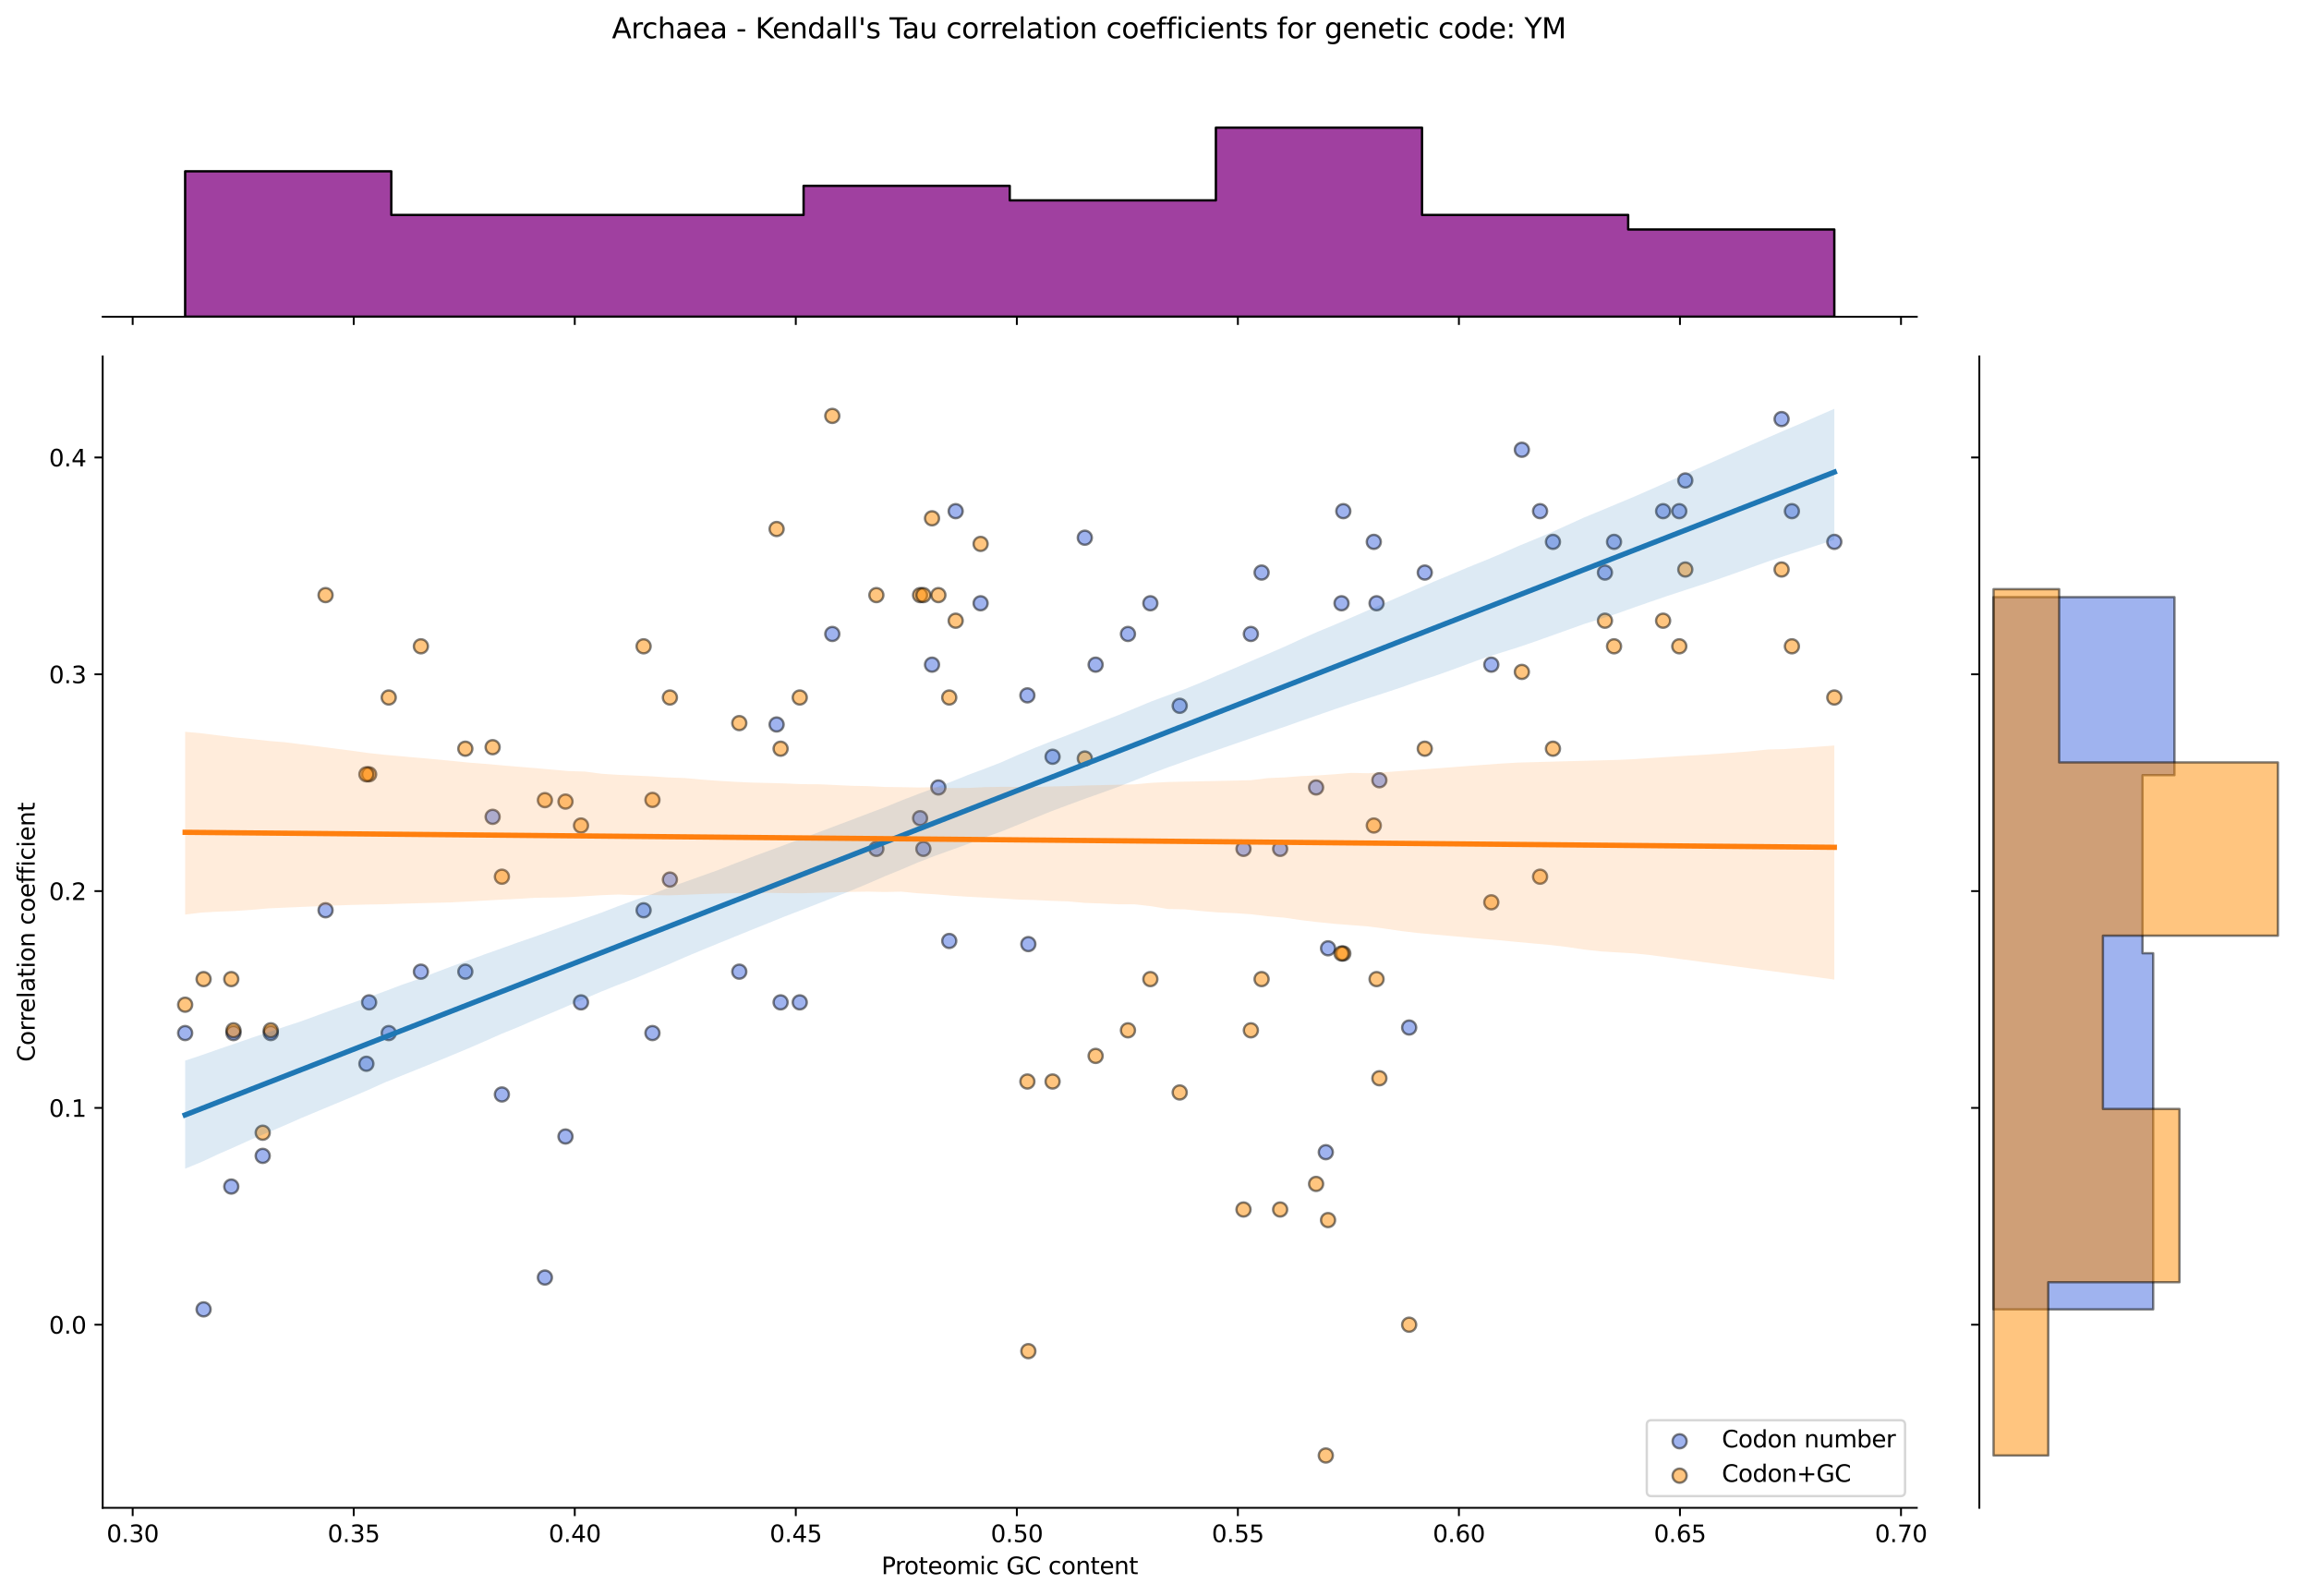 <?xml version="1.0" encoding="utf-8" standalone="no"?>
<!DOCTYPE svg PUBLIC "-//W3C//DTD SVG 1.1//EN"
  "http://www.w3.org/Graphics/SVG/1.1/DTD/svg11.dtd">
<svg xmlns:xlink="http://www.w3.org/1999/xlink" width="984.456pt" height="680.423pt" viewBox="0 0 984.456 680.423" xmlns="http://www.w3.org/2000/svg" version="1.1">
 <defs>
  <style type="text/css">*{stroke-linejoin: round; stroke-linecap: butt}</style>
 </defs>
 <g id="figure_1">
  <g id="patch_1">
   <path d="M 0 680.423 
L 984.456 680.423 
L 984.456 0 
L 0 0 
z
" style="fill: #ffffff"/>
  </g>
  <g id="axes_1">
   <g id="patch_2">
    <path d="M 43.781 642.867 
L 817.232 642.867 
L 817.232 151.966 
L 43.781 151.966 
z
" style="fill: #ffffff"/>
   </g>
   <g id="PathCollection_1">
    <defs>
     <path id="md971550614" d="M 0 3 
C 0.796 3 1.559 2.684 2.121 2.121 
C 2.684 1.559 3 0.796 3 0 
C 3 -0.796 2.684 -1.559 2.121 -2.121 
C 1.559 -2.684 0.796 -3 0 -3 
C -0.796 -3 -1.559 -2.684 -2.121 -2.121 
C -2.684 -1.559 -3 -0.796 -3 0 
C -3 0.796 -2.684 1.559 -2.121 2.121 
C -1.559 2.684 -0.796 3 0 3 
z
" style="stroke: #000000; stroke-opacity: 0.5"/>
    </defs>
    <g clip-path="url(#pc3ca25e085)">
     <use xlink:href="#md971550614" x="247.713" y="427.359" style="fill: #4169e1; fill-opacity: 0.5; stroke: #000000; stroke-opacity: 0.5"/>
     <use xlink:href="#md971550614" x="467.131" y="283.381" style="fill: #4169e1; fill-opacity: 0.5; stroke: #000000; stroke-opacity: 0.5"/>
     <use xlink:href="#md971550614" x="438.029" y="296.47" style="fill: #4169e1; fill-opacity: 0.5; stroke: #000000; stroke-opacity: 0.5"/>
     <use xlink:href="#md971550614" x="157.381" y="427.359" style="fill: #4169e1; fill-opacity: 0.5; stroke: #000000; stroke-opacity: 0.5"/>
     <use xlink:href="#md971550614" x="709.075" y="217.936" style="fill: #4169e1; fill-opacity: 0.5; stroke: #000000; stroke-opacity: 0.5"/>
     <use xlink:href="#md971550614" x="315.202" y="414.27" style="fill: #4169e1; fill-opacity: 0.5; stroke: #000000; stroke-opacity: 0.5"/>
     <use xlink:href="#md971550614" x="165.738" y="440.448" style="fill: #4169e1; fill-opacity: 0.5; stroke: #000000; stroke-opacity: 0.5"/>
     <use xlink:href="#md971550614" x="373.649" y="361.914" style="fill: #4169e1; fill-opacity: 0.5; stroke: #000000; stroke-opacity: 0.5"/>
     <use xlink:href="#md971550614" x="656.617" y="217.936" style="fill: #4169e1; fill-opacity: 0.5; stroke: #000000; stroke-opacity: 0.5"/>
     <use xlink:href="#md971550614" x="241.104" y="484.552" style="fill: #4169e1; fill-opacity: 0.5; stroke: #000000; stroke-opacity: 0.5"/>
     <use xlink:href="#md971550614" x="210.037" y="348.255" style="fill: #4169e1; fill-opacity: 0.5; stroke: #000000; stroke-opacity: 0.5"/>
     <use xlink:href="#md971550614" x="759.59" y="178.669" style="fill: #4169e1; fill-opacity: 0.5; stroke: #000000; stroke-opacity: 0.5"/>
     <use xlink:href="#md971550614" x="438.443" y="402.518" style="fill: #4169e1; fill-opacity: 0.5; stroke: #000000; stroke-opacity: 0.5"/>
     <use xlink:href="#md971550614" x="112.007" y="492.804" style="fill: #4169e1; fill-opacity: 0.5; stroke: #000000; stroke-opacity: 0.5"/>
     <use xlink:href="#md971550614" x="98.602" y="505.893" style="fill: #4169e1; fill-opacity: 0.5; stroke: #000000; stroke-opacity: 0.5"/>
     <use xlink:href="#md971550614" x="585.73" y="231.025" style="fill: #4169e1; fill-opacity: 0.5; stroke: #000000; stroke-opacity: 0.5"/>
     <use xlink:href="#md971550614" x="198.4" y="414.27" style="fill: #4169e1; fill-opacity: 0.5; stroke: #000000; stroke-opacity: 0.5"/>
     <use xlink:href="#md971550614" x="407.457" y="217.936" style="fill: #4169e1; fill-opacity: 0.5; stroke: #000000; stroke-opacity: 0.5"/>
     <use xlink:href="#md971550614" x="718.536" y="204.847" style="fill: #4169e1; fill-opacity: 0.5; stroke: #000000; stroke-opacity: 0.5"/>
     <use xlink:href="#md971550614" x="86.805" y="558.249" style="fill: #4169e1; fill-opacity: 0.5; stroke: #000000; stroke-opacity: 0.5"/>
     <use xlink:href="#md971550614" x="397.367" y="283.381" style="fill: #4169e1; fill-opacity: 0.5; stroke: #000000; stroke-opacity: 0.5"/>
     <use xlink:href="#md971550614" x="354.856" y="270.292" style="fill: #4169e1; fill-opacity: 0.5; stroke: #000000; stroke-opacity: 0.5"/>
     <use xlink:href="#md971550614" x="561.13" y="335.736" style="fill: #4169e1; fill-opacity: 0.5; stroke: #000000; stroke-opacity: 0.5"/>
     <use xlink:href="#md971550614" x="156.211" y="453.537" style="fill: #4169e1; fill-opacity: 0.5; stroke: #000000; stroke-opacity: 0.5"/>
     <use xlink:href="#md971550614" x="648.854" y="191.758" style="fill: #4169e1; fill-opacity: 0.5; stroke: #000000; stroke-opacity: 0.5"/>
     <use xlink:href="#md971550614" x="448.771" y="322.647" style="fill: #4169e1; fill-opacity: 0.5; stroke: #000000; stroke-opacity: 0.5"/>
     <use xlink:href="#md971550614" x="635.826" y="283.381" style="fill: #4169e1; fill-opacity: 0.5; stroke: #000000; stroke-opacity: 0.5"/>
     <use xlink:href="#md971550614" x="502.976" y="300.923" style="fill: #4169e1; fill-opacity: 0.5; stroke: #000000; stroke-opacity: 0.5"/>
     <use xlink:href="#md971550614" x="285.621" y="375.003" style="fill: #4169e1; fill-opacity: 0.5; stroke: #000000; stroke-opacity: 0.5"/>
     <use xlink:href="#md971550614" x="533.314" y="270.292" style="fill: #4169e1; fill-opacity: 0.5; stroke: #000000; stroke-opacity: 0.5"/>
     <use xlink:href="#md971550614" x="462.518" y="229.254" style="fill: #4169e1; fill-opacity: 0.5; stroke: #000000; stroke-opacity: 0.5"/>
     <use xlink:href="#md971550614" x="684.279" y="244.114" style="fill: #4169e1; fill-opacity: 0.5; stroke: #000000; stroke-opacity: 0.5"/>
     <use xlink:href="#md971550614" x="480.912" y="270.292" style="fill: #4169e1; fill-opacity: 0.5; stroke: #000000; stroke-opacity: 0.5"/>
     <use xlink:href="#md971550614" x="278.175" y="440.448" style="fill: #4169e1; fill-opacity: 0.5; stroke: #000000; stroke-opacity: 0.5"/>
     <use xlink:href="#md971550614" x="586.907" y="257.203" style="fill: #4169e1; fill-opacity: 0.5; stroke: #000000; stroke-opacity: 0.5"/>
     <use xlink:href="#md971550614" x="400.087" y="335.736" style="fill: #4169e1; fill-opacity: 0.5; stroke: #000000; stroke-opacity: 0.5"/>
     <use xlink:href="#md971550614" x="213.984" y="466.626" style="fill: #4169e1; fill-opacity: 0.5; stroke: #000000; stroke-opacity: 0.5"/>
     <use xlink:href="#md971550614" x="688.156" y="231.025" style="fill: #4169e1; fill-opacity: 0.5; stroke: #000000; stroke-opacity: 0.5"/>
     <use xlink:href="#md971550614" x="537.884" y="244.114" style="fill: #4169e1; fill-opacity: 0.5; stroke: #000000; stroke-opacity: 0.5"/>
     <use xlink:href="#md971550614" x="588.111" y="332.662" style="fill: #4169e1; fill-opacity: 0.5; stroke: #000000; stroke-opacity: 0.5"/>
     <use xlink:href="#md971550614" x="607.466" y="244.114" style="fill: #4169e1; fill-opacity: 0.5; stroke: #000000; stroke-opacity: 0.5"/>
     <use xlink:href="#md971550614" x="404.715" y="401.181" style="fill: #4169e1; fill-opacity: 0.5; stroke: #000000; stroke-opacity: 0.5"/>
     <use xlink:href="#md971550614" x="572.726" y="217.936" style="fill: #4169e1; fill-opacity: 0.5; stroke: #000000; stroke-opacity: 0.5"/>
     <use xlink:href="#md971550614" x="115.445" y="440.448" style="fill: #4169e1; fill-opacity: 0.5; stroke: #000000; stroke-opacity: 0.5"/>
     <use xlink:href="#md971550614" x="138.804" y="388.092" style="fill: #4169e1; fill-opacity: 0.5; stroke: #000000; stroke-opacity: 0.5"/>
     <use xlink:href="#md971550614" x="530.176" y="361.914" style="fill: #4169e1; fill-opacity: 0.5; stroke: #000000; stroke-opacity: 0.5"/>
     <use xlink:href="#md971550614" x="331.112" y="308.884" style="fill: #4169e1; fill-opacity: 0.5; stroke: #000000; stroke-opacity: 0.5"/>
     <use xlink:href="#md971550614" x="332.814" y="427.359" style="fill: #4169e1; fill-opacity: 0.5; stroke: #000000; stroke-opacity: 0.5"/>
     <use xlink:href="#md971550614" x="763.986" y="217.936" style="fill: #4169e1; fill-opacity: 0.5; stroke: #000000; stroke-opacity: 0.5"/>
     <use xlink:href="#md971550614" x="490.462" y="257.203" style="fill: #4169e1; fill-opacity: 0.5; stroke: #000000; stroke-opacity: 0.5"/>
     <use xlink:href="#md971550614" x="715.976" y="217.936" style="fill: #4169e1; fill-opacity: 0.5; stroke: #000000; stroke-opacity: 0.5"/>
     <use xlink:href="#md971550614" x="179.453" y="414.27" style="fill: #4169e1; fill-opacity: 0.5; stroke: #000000; stroke-opacity: 0.5"/>
     <use xlink:href="#md971550614" x="99.545" y="440.448" style="fill: #4169e1; fill-opacity: 0.5; stroke: #000000; stroke-opacity: 0.5"/>
     <use xlink:href="#md971550614" x="274.406" y="388.092" style="fill: #4169e1; fill-opacity: 0.5; stroke: #000000; stroke-opacity: 0.5"/>
     <use xlink:href="#md971550614" x="340.98" y="427.359" style="fill: #4169e1; fill-opacity: 0.5; stroke: #000000; stroke-opacity: 0.5"/>
     <use xlink:href="#md971550614" x="392.284" y="348.825" style="fill: #4169e1; fill-opacity: 0.5; stroke: #000000; stroke-opacity: 0.5"/>
     <use xlink:href="#md971550614" x="78.938" y="440.448" style="fill: #4169e1; fill-opacity: 0.5; stroke: #000000; stroke-opacity: 0.5"/>
     <use xlink:href="#md971550614" x="600.803" y="438.092" style="fill: #4169e1; fill-opacity: 0.5; stroke: #000000; stroke-opacity: 0.5"/>
     <use xlink:href="#md971550614" x="393.681" y="361.914" style="fill: #4169e1; fill-opacity: 0.5; stroke: #000000; stroke-opacity: 0.5"/>
     <use xlink:href="#md971550614" x="662.112" y="231.025" style="fill: #4169e1; fill-opacity: 0.5; stroke: #000000; stroke-opacity: 0.5"/>
     <use xlink:href="#md971550614" x="545.799" y="361.914" style="fill: #4169e1; fill-opacity: 0.5; stroke: #000000; stroke-opacity: 0.5"/>
     <use xlink:href="#md971550614" x="565.27" y="491.239" style="fill: #4169e1; fill-opacity: 0.5; stroke: #000000; stroke-opacity: 0.5"/>
     <use xlink:href="#md971550614" x="782.075" y="231.025" style="fill: #4169e1; fill-opacity: 0.5; stroke: #000000; stroke-opacity: 0.5"/>
     <use xlink:href="#md971550614" x="571.962" y="257.203" style="fill: #4169e1; fill-opacity: 0.5; stroke: #000000; stroke-opacity: 0.5"/>
     <use xlink:href="#md971550614" x="418.083" y="257.203" style="fill: #4169e1; fill-opacity: 0.5; stroke: #000000; stroke-opacity: 0.5"/>
     <use xlink:href="#md971550614" x="566.221" y="404.311" style="fill: #4169e1; fill-opacity: 0.5; stroke: #000000; stroke-opacity: 0.5"/>
     <use xlink:href="#md971550614" x="232.321" y="544.677" style="fill: #4169e1; fill-opacity: 0.5; stroke: #000000; stroke-opacity: 0.5"/>
    </g>
   </g>
   <g id="PathCollection_2">
    <defs>
     <path id="ma745bdcd31" d="M 0 3 
C 0.796 3 1.559 2.684 2.121 2.121 
C 2.684 1.559 3 0.796 3 0 
C 3 -0.796 2.684 -1.559 2.121 -2.121 
C 1.559 -2.684 0.796 -3 0 -3 
C -0.796 -3 -1.559 -2.684 -2.121 -2.121 
C -2.684 -1.559 -3 -0.796 -3 0 
C -3 0.796 -2.684 1.559 -2.121 2.121 
C -1.559 2.684 -0.796 3 0 3 
z
" style="stroke: #000000; stroke-opacity: 0.5"/>
    </defs>
    <g clip-path="url(#pc3ca25e085)">
     <use xlink:href="#ma745bdcd31" x="247.713" y="351.957" style="fill: #ff8c00; fill-opacity: 0.5; stroke: #000000; stroke-opacity: 0.5"/>
     <use xlink:href="#ma745bdcd31" x="467.131" y="450.189" style="fill: #ff8c00; fill-opacity: 0.5; stroke: #000000; stroke-opacity: 0.5"/>
     <use xlink:href="#ma745bdcd31" x="438.029" y="461.104" style="fill: #ff8c00; fill-opacity: 0.5; stroke: #000000; stroke-opacity: 0.5"/>
     <use xlink:href="#ma745bdcd31" x="157.381" y="330.127" style="fill: #ff8c00; fill-opacity: 0.5; stroke: #000000; stroke-opacity: 0.5"/>
     <use xlink:href="#ma745bdcd31" x="709.075" y="264.639" style="fill: #ff8c00; fill-opacity: 0.5; stroke: #000000; stroke-opacity: 0.5"/>
     <use xlink:href="#ma745bdcd31" x="315.202" y="308.298" style="fill: #ff8c00; fill-opacity: 0.5; stroke: #000000; stroke-opacity: 0.5"/>
     <use xlink:href="#ma745bdcd31" x="165.738" y="297.383" style="fill: #ff8c00; fill-opacity: 0.5; stroke: #000000; stroke-opacity: 0.5"/>
     <use xlink:href="#ma745bdcd31" x="373.649" y="253.725" style="fill: #ff8c00; fill-opacity: 0.5; stroke: #000000; stroke-opacity: 0.5"/>
     <use xlink:href="#ma745bdcd31" x="656.617" y="373.786" style="fill: #ff8c00; fill-opacity: 0.5; stroke: #000000; stroke-opacity: 0.5"/>
     <use xlink:href="#ma745bdcd31" x="241.104" y="341.753" style="fill: #ff8c00; fill-opacity: 0.5; stroke: #000000; stroke-opacity: 0.5"/>
     <use xlink:href="#ma745bdcd31" x="210.037" y="318.564" style="fill: #ff8c00; fill-opacity: 0.5; stroke: #000000; stroke-opacity: 0.5"/>
     <use xlink:href="#ma745bdcd31" x="759.59" y="242.81" style="fill: #ff8c00; fill-opacity: 0.5; stroke: #000000; stroke-opacity: 0.5"/>
     <use xlink:href="#ma745bdcd31" x="438.443" y="576.07" style="fill: #ff8c00; fill-opacity: 0.5; stroke: #000000; stroke-opacity: 0.5"/>
     <use xlink:href="#ma745bdcd31" x="112.007" y="482.933" style="fill: #ff8c00; fill-opacity: 0.5; stroke: #000000; stroke-opacity: 0.5"/>
     <use xlink:href="#ma745bdcd31" x="98.602" y="417.445" style="fill: #ff8c00; fill-opacity: 0.5; stroke: #000000; stroke-opacity: 0.5"/>
     <use xlink:href="#ma745bdcd31" x="585.73" y="351.957" style="fill: #ff8c00; fill-opacity: 0.5; stroke: #000000; stroke-opacity: 0.5"/>
     <use xlink:href="#ma745bdcd31" x="198.4" y="319.213" style="fill: #ff8c00; fill-opacity: 0.5; stroke: #000000; stroke-opacity: 0.5"/>
     <use xlink:href="#ma745bdcd31" x="407.457" y="264.639" style="fill: #ff8c00; fill-opacity: 0.5; stroke: #000000; stroke-opacity: 0.5"/>
     <use xlink:href="#ma745bdcd31" x="718.536" y="242.81" style="fill: #ff8c00; fill-opacity: 0.5; stroke: #000000; stroke-opacity: 0.5"/>
     <use xlink:href="#ma745bdcd31" x="86.805" y="417.445" style="fill: #ff8c00; fill-opacity: 0.5; stroke: #000000; stroke-opacity: 0.5"/>
     <use xlink:href="#ma745bdcd31" x="397.367" y="220.981" style="fill: #ff8c00; fill-opacity: 0.5; stroke: #000000; stroke-opacity: 0.5"/>
     <use xlink:href="#ma745bdcd31" x="354.856" y="177.322" style="fill: #ff8c00; fill-opacity: 0.5; stroke: #000000; stroke-opacity: 0.5"/>
     <use xlink:href="#ma745bdcd31" x="561.13" y="504.762" style="fill: #ff8c00; fill-opacity: 0.5; stroke: #000000; stroke-opacity: 0.5"/>
     <use xlink:href="#ma745bdcd31" x="156.211" y="330.127" style="fill: #ff8c00; fill-opacity: 0.5; stroke: #000000; stroke-opacity: 0.5"/>
     <use xlink:href="#ma745bdcd31" x="648.854" y="286.469" style="fill: #ff8c00; fill-opacity: 0.5; stroke: #000000; stroke-opacity: 0.5"/>
     <use xlink:href="#ma745bdcd31" x="448.771" y="461.104" style="fill: #ff8c00; fill-opacity: 0.5; stroke: #000000; stroke-opacity: 0.5"/>
     <use xlink:href="#ma745bdcd31" x="635.826" y="384.701" style="fill: #ff8c00; fill-opacity: 0.5; stroke: #000000; stroke-opacity: 0.5"/>
     <use xlink:href="#ma745bdcd31" x="502.976" y="465.776" style="fill: #ff8c00; fill-opacity: 0.5; stroke: #000000; stroke-opacity: 0.5"/>
     <use xlink:href="#ma745bdcd31" x="285.621" y="297.383" style="fill: #ff8c00; fill-opacity: 0.5; stroke: #000000; stroke-opacity: 0.5"/>
     <use xlink:href="#ma745bdcd31" x="533.314" y="439.274" style="fill: #ff8c00; fill-opacity: 0.5; stroke: #000000; stroke-opacity: 0.5"/>
     <use xlink:href="#ma745bdcd31" x="462.518" y="323.396" style="fill: #ff8c00; fill-opacity: 0.5; stroke: #000000; stroke-opacity: 0.5"/>
     <use xlink:href="#ma745bdcd31" x="684.279" y="264.639" style="fill: #ff8c00; fill-opacity: 0.5; stroke: #000000; stroke-opacity: 0.5"/>
     <use xlink:href="#ma745bdcd31" x="480.912" y="439.274" style="fill: #ff8c00; fill-opacity: 0.5; stroke: #000000; stroke-opacity: 0.5"/>
     <use xlink:href="#ma745bdcd31" x="278.175" y="341.042" style="fill: #ff8c00; fill-opacity: 0.5; stroke: #000000; stroke-opacity: 0.5"/>
     <use xlink:href="#ma745bdcd31" x="586.907" y="417.445" style="fill: #ff8c00; fill-opacity: 0.5; stroke: #000000; stroke-opacity: 0.5"/>
     <use xlink:href="#ma745bdcd31" x="400.087" y="253.725" style="fill: #ff8c00; fill-opacity: 0.5; stroke: #000000; stroke-opacity: 0.5"/>
     <use xlink:href="#ma745bdcd31" x="213.984" y="373.786" style="fill: #ff8c00; fill-opacity: 0.5; stroke: #000000; stroke-opacity: 0.5"/>
     <use xlink:href="#ma745bdcd31" x="688.156" y="275.554" style="fill: #ff8c00; fill-opacity: 0.5; stroke: #000000; stroke-opacity: 0.5"/>
     <use xlink:href="#ma745bdcd31" x="537.884" y="417.445" style="fill: #ff8c00; fill-opacity: 0.5; stroke: #000000; stroke-opacity: 0.5"/>
     <use xlink:href="#ma745bdcd31" x="588.111" y="459.712" style="fill: #ff8c00; fill-opacity: 0.5; stroke: #000000; stroke-opacity: 0.5"/>
     <use xlink:href="#ma745bdcd31" x="607.466" y="319.213" style="fill: #ff8c00; fill-opacity: 0.5; stroke: #000000; stroke-opacity: 0.5"/>
     <use xlink:href="#ma745bdcd31" x="404.715" y="297.383" style="fill: #ff8c00; fill-opacity: 0.5; stroke: #000000; stroke-opacity: 0.5"/>
     <use xlink:href="#ma745bdcd31" x="572.726" y="406.53" style="fill: #ff8c00; fill-opacity: 0.5; stroke: #000000; stroke-opacity: 0.5"/>
     <use xlink:href="#ma745bdcd31" x="115.445" y="439.274" style="fill: #ff8c00; fill-opacity: 0.5; stroke: #000000; stroke-opacity: 0.5"/>
     <use xlink:href="#ma745bdcd31" x="138.804" y="253.725" style="fill: #ff8c00; fill-opacity: 0.5; stroke: #000000; stroke-opacity: 0.5"/>
     <use xlink:href="#ma745bdcd31" x="530.176" y="515.677" style="fill: #ff8c00; fill-opacity: 0.5; stroke: #000000; stroke-opacity: 0.5"/>
     <use xlink:href="#ma745bdcd31" x="331.112" y="225.544" style="fill: #ff8c00; fill-opacity: 0.5; stroke: #000000; stroke-opacity: 0.5"/>
     <use xlink:href="#ma745bdcd31" x="332.814" y="319.213" style="fill: #ff8c00; fill-opacity: 0.5; stroke: #000000; stroke-opacity: 0.5"/>
     <use xlink:href="#ma745bdcd31" x="763.986" y="275.554" style="fill: #ff8c00; fill-opacity: 0.5; stroke: #000000; stroke-opacity: 0.5"/>
     <use xlink:href="#ma745bdcd31" x="490.462" y="417.445" style="fill: #ff8c00; fill-opacity: 0.5; stroke: #000000; stroke-opacity: 0.5"/>
     <use xlink:href="#ma745bdcd31" x="715.976" y="275.554" style="fill: #ff8c00; fill-opacity: 0.5; stroke: #000000; stroke-opacity: 0.5"/>
     <use xlink:href="#ma745bdcd31" x="179.453" y="275.554" style="fill: #ff8c00; fill-opacity: 0.5; stroke: #000000; stroke-opacity: 0.5"/>
     <use xlink:href="#ma745bdcd31" x="99.545" y="439.274" style="fill: #ff8c00; fill-opacity: 0.5; stroke: #000000; stroke-opacity: 0.5"/>
     <use xlink:href="#ma745bdcd31" x="274.406" y="275.554" style="fill: #ff8c00; fill-opacity: 0.5; stroke: #000000; stroke-opacity: 0.5"/>
     <use xlink:href="#ma745bdcd31" x="340.98" y="297.383" style="fill: #ff8c00; fill-opacity: 0.5; stroke: #000000; stroke-opacity: 0.5"/>
     <use xlink:href="#ma745bdcd31" x="392.284" y="253.725" style="fill: #ff8c00; fill-opacity: 0.5; stroke: #000000; stroke-opacity: 0.5"/>
     <use xlink:href="#ma745bdcd31" x="78.938" y="428.36" style="fill: #ff8c00; fill-opacity: 0.5; stroke: #000000; stroke-opacity: 0.5"/>
     <use xlink:href="#ma745bdcd31" x="600.803" y="564.793" style="fill: #ff8c00; fill-opacity: 0.5; stroke: #000000; stroke-opacity: 0.5"/>
     <use xlink:href="#ma745bdcd31" x="393.681" y="253.725" style="fill: #ff8c00; fill-opacity: 0.5; stroke: #000000; stroke-opacity: 0.5"/>
     <use xlink:href="#ma745bdcd31" x="662.112" y="319.213" style="fill: #ff8c00; fill-opacity: 0.5; stroke: #000000; stroke-opacity: 0.5"/>
     <use xlink:href="#ma745bdcd31" x="545.799" y="515.677" style="fill: #ff8c00; fill-opacity: 0.5; stroke: #000000; stroke-opacity: 0.5"/>
     <use xlink:href="#ma745bdcd31" x="565.27" y="620.553" style="fill: #ff8c00; fill-opacity: 0.5; stroke: #000000; stroke-opacity: 0.5"/>
     <use xlink:href="#ma745bdcd31" x="782.075" y="297.383" style="fill: #ff8c00; fill-opacity: 0.5; stroke: #000000; stroke-opacity: 0.5"/>
     <use xlink:href="#ma745bdcd31" x="571.962" y="406.53" style="fill: #ff8c00; fill-opacity: 0.5; stroke: #000000; stroke-opacity: 0.5"/>
     <use xlink:href="#ma745bdcd31" x="418.083" y="231.895" style="fill: #ff8c00; fill-opacity: 0.5; stroke: #000000; stroke-opacity: 0.5"/>
     <use xlink:href="#ma745bdcd31" x="566.221" y="520.185" style="fill: #ff8c00; fill-opacity: 0.5; stroke: #000000; stroke-opacity: 0.5"/>
     <use xlink:href="#ma745bdcd31" x="232.321" y="341.138" style="fill: #ff8c00; fill-opacity: 0.5; stroke: #000000; stroke-opacity: 0.5"/>
    </g>
   </g>
   <g id="PolyCollection_1">
    <path d="M 78.938 452.194 
L 78.938 498.281 
L 86.04 495.34 
L 93.143 492.03 
L 100.245 488.927 
L 107.348 485.705 
L 114.45 482.729 
L 121.552 479.719 
L 128.655 476.594 
L 135.757 473.627 
L 142.86 470.667 
L 149.962 467.707 
L 157.064 464.666 
L 164.167 461.462 
L 171.269 458.6 
L 178.372 455.738 
L 185.474 452.869 
L 192.576 449.936 
L 199.679 446.975 
L 206.781 443.901 
L 213.884 440.739 
L 220.986 437.874 
L 228.088 434.784 
L 235.191 431.835 
L 242.293 428.794 
L 249.396 425.73 
L 256.498 422.709 
L 263.6 419.861 
L 270.703 417.14 
L 277.805 414.158 
L 284.908 411.226 
L 292.01 408.114 
L 299.112 405.14 
L 306.215 402.22 
L 313.317 399.337 
L 320.419 396.449 
L 327.522 393.6 
L 334.624 390.713 
L 341.727 387.993 
L 348.829 385.231 
L 355.931 382.445 
L 363.034 379.65 
L 370.136 376.679 
L 377.239 373.599 
L 384.341 370.7 
L 391.443 367.676 
L 398.546 364.909 
L 405.648 362.37 
L 412.751 359.799 
L 419.853 357.003 
L 426.955 354.525 
L 434.058 351.633 
L 441.16 348.74 
L 448.263 345.871 
L 455.365 343.217 
L 462.467 340.592 
L 469.57 338.089 
L 476.672 335.507 
L 483.775 332.701 
L 490.877 329.845 
L 497.979 327.157 
L 505.082 324.627 
L 512.184 322.088 
L 519.287 319.63 
L 526.389 317.175 
L 533.491 314.716 
L 540.594 312.251 
L 547.696 309.863 
L 554.799 307.339 
L 561.901 304.867 
L 569.003 302.406 
L 576.106 299.989 
L 583.208 297.726 
L 590.31 295.429 
L 597.413 293.069 
L 604.515 290.524 
L 611.618 288.234 
L 618.72 285.712 
L 625.822 283.096 
L 632.925 280.476 
L 640.027 278.245 
L 647.13 276.021 
L 654.232 273.602 
L 661.334 271.07 
L 668.437 268.535 
L 675.539 265.999 
L 682.642 263.764 
L 689.744 261.471 
L 696.846 258.934 
L 703.949 256.467 
L 711.051 254.023 
L 718.154 251.703 
L 725.256 249.382 
L 732.358 246.997 
L 739.461 244.499 
L 746.563 241.969 
L 753.666 239.437 
L 760.768 237.051 
L 767.87 234.772 
L 774.973 232.46 
L 782.075 230.147 
L 782.075 174.279 
L 782.075 174.279 
L 774.973 177.392 
L 767.87 180.506 
L 760.768 183.514 
L 753.666 186.593 
L 746.563 189.726 
L 739.461 192.868 
L 732.358 196.01 
L 725.256 199.158 
L 718.154 202.291 
L 711.051 205.454 
L 703.949 208.596 
L 696.846 211.707 
L 689.744 214.673 
L 682.642 217.647 
L 675.539 220.563 
L 668.437 223.793 
L 661.334 227.011 
L 654.232 229.976 
L 647.13 232.909 
L 640.027 236.069 
L 632.925 239.05 
L 625.822 241.903 
L 618.72 244.911 
L 611.618 247.853 
L 604.515 250.944 
L 597.413 254.031 
L 590.31 257.123 
L 583.208 260.221 
L 576.106 263.321 
L 569.003 266.37 
L 561.901 269.3 
L 554.799 272.442 
L 547.696 275.709 
L 540.594 278.785 
L 533.491 281.814 
L 526.389 284.879 
L 519.287 287.86 
L 512.184 290.928 
L 505.082 293.83 
L 497.979 296.418 
L 490.877 299.048 
L 483.775 302.006 
L 476.672 304.943 
L 469.57 307.712 
L 462.467 310.501 
L 455.365 313.332 
L 448.263 316.047 
L 441.16 318.859 
L 434.058 321.838 
L 426.955 324.982 
L 419.853 327.743 
L 412.751 330.381 
L 405.648 333.253 
L 398.546 335.916 
L 391.443 338.546 
L 384.341 341.28 
L 377.239 344.191 
L 370.136 346.842 
L 363.034 349.555 
L 355.931 352.218 
L 348.829 354.899 
L 341.727 357.523 
L 334.624 360.198 
L 327.522 362.811 
L 320.419 365.427 
L 313.317 368.145 
L 306.215 370.928 
L 299.112 373.46 
L 292.01 375.998 
L 284.908 378.536 
L 277.805 381.3 
L 270.703 383.716 
L 263.6 386.333 
L 256.498 389.075 
L 249.396 391.6 
L 242.293 394.168 
L 235.191 396.743 
L 228.088 399.319 
L 220.986 401.761 
L 213.884 404.311 
L 206.781 406.827 
L 199.679 409.434 
L 192.576 411.997 
L 185.474 414.684 
L 178.372 417.436 
L 171.269 419.895 
L 164.167 422.592 
L 157.064 425.161 
L 149.962 427.669 
L 142.86 430.134 
L 135.757 432.733 
L 128.655 435.339 
L 121.552 437.675 
L 114.45 440.077 
L 107.348 442.453 
L 100.245 444.915 
L 93.143 447.336 
L 86.04 449.828 
L 78.938 452.194 
z
" clip-path="url(#pc3ca25e085)" style="fill: #1f77b4; fill-opacity: 0.15"/>
   </g>
   <g id="PolyCollection_2">
    <path d="M 78.938 311.996 
L 78.938 389.922 
L 86.04 389.067 
L 93.143 388.669 
L 100.245 388.402 
L 107.348 387.914 
L 114.45 387.279 
L 121.552 386.969 
L 128.655 386.662 
L 135.757 386.364 
L 142.86 386.063 
L 149.962 385.822 
L 157.064 385.64 
L 164.167 385.526 
L 171.269 385.29 
L 178.372 385.096 
L 185.474 384.915 
L 192.576 384.728 
L 199.679 384.348 
L 206.781 383.956 
L 213.884 383.561 
L 220.986 383.223 
L 228.088 382.779 
L 235.191 382.692 
L 242.293 382.515 
L 249.396 382.099 
L 256.498 381.654 
L 263.6 381.384 
L 270.703 381.667 
L 277.805 381.583 
L 284.908 381.744 
L 292.01 381.488 
L 299.112 381.191 
L 306.215 380.976 
L 313.317 380.802 
L 320.419 380.904 
L 327.522 380.651 
L 334.624 380.79 
L 341.727 380.842 
L 348.829 380.645 
L 355.931 380.452 
L 363.034 380.256 
L 370.136 380.15 
L 377.239 380.306 
L 384.341 380.155 
L 391.443 380.851 
L 398.546 381.268 
L 405.648 381.864 
L 412.751 382.327 
L 419.853 382.702 
L 426.955 383.068 
L 434.058 383.527 
L 441.16 383.721 
L 448.263 384.067 
L 455.365 384.306 
L 462.467 384.947 
L 469.57 385.197 
L 476.672 385.531 
L 483.775 385.557 
L 490.877 386.369 
L 497.979 387.559 
L 505.082 387.696 
L 512.184 388.433 
L 519.287 389.004 
L 526.389 389.313 
L 533.491 389.808 
L 540.594 390.652 
L 547.696 391.263 
L 554.799 392.315 
L 561.901 393.156 
L 569.003 393.878 
L 576.106 394.426 
L 583.208 394.974 
L 590.31 395.898 
L 597.413 396.946 
L 604.515 397.791 
L 611.618 398.438 
L 618.72 399.077 
L 625.822 399.715 
L 632.925 400.342 
L 640.027 400.942 
L 647.13 401.642 
L 654.232 402.29 
L 661.334 402.937 
L 668.437 403.789 
L 675.539 404.864 
L 682.642 405.638 
L 689.744 406.068 
L 696.846 406.494 
L 703.949 407.235 
L 711.051 408.177 
L 718.154 409.119 
L 725.256 410.061 
L 732.358 411.003 
L 739.461 411.945 
L 746.563 412.887 
L 753.666 413.829 
L 760.768 414.771 
L 767.87 415.713 
L 774.973 416.659 
L 782.075 417.66 
L 782.075 317.852 
L 782.075 317.852 
L 774.973 318.37 
L 767.87 318.888 
L 760.768 319.37 
L 753.666 319.555 
L 746.563 320.287 
L 739.461 320.846 
L 732.358 321.375 
L 725.256 321.862 
L 718.154 322.252 
L 711.051 322.717 
L 703.949 323.184 
L 696.846 323.66 
L 689.744 323.978 
L 682.642 324.167 
L 675.539 324.356 
L 668.437 324.545 
L 661.334 324.74 
L 654.232 324.935 
L 647.13 325.132 
L 640.027 325.539 
L 632.925 326.064 
L 625.822 326.576 
L 618.72 327.129 
L 611.618 327.667 
L 604.515 328.187 
L 597.413 328.711 
L 590.31 329.236 
L 583.208 329.654 
L 576.106 329.523 
L 569.003 330.106 
L 561.901 330.592 
L 554.799 330.892 
L 547.696 331.45 
L 540.594 331.741 
L 533.491 332.626 
L 526.389 332.802 
L 519.287 332.951 
L 512.184 333.103 
L 505.082 333.25 
L 497.979 333.401 
L 490.877 333.759 
L 483.775 334.407 
L 476.672 334.568 
L 469.57 334.729 
L 462.467 334.892 
L 455.365 335.156 
L 448.263 335.295 
L 441.16 335.563 
L 434.058 335.505 
L 426.955 335.474 
L 419.853 335.605 
L 412.751 335.939 
L 405.648 335.991 
L 398.546 335.636 
L 391.443 335.742 
L 384.341 335.613 
L 377.239 335.523 
L 370.136 335.165 
L 363.034 335.022 
L 355.931 334.684 
L 348.829 334.356 
L 341.727 334.323 
L 334.624 334.014 
L 327.522 333.812 
L 320.419 333.647 
L 313.317 333.317 
L 306.215 332.894 
L 299.112 332.38 
L 292.01 331.721 
L 284.908 331.46 
L 277.805 330.989 
L 270.703 330.657 
L 263.6 330.354 
L 256.498 329.891 
L 249.396 328.957 
L 242.293 328.736 
L 235.191 328.106 
L 228.088 327.475 
L 220.986 326.897 
L 213.884 326.294 
L 206.781 325.664 
L 199.679 325.116 
L 192.576 324.391 
L 185.474 323.713 
L 178.372 323.081 
L 171.269 322.449 
L 164.167 321.817 
L 157.064 321.047 
L 149.962 320.059 
L 142.86 319.147 
L 135.757 318.232 
L 128.655 317.372 
L 121.552 316.465 
L 114.45 315.884 
L 107.348 315.095 
L 100.245 314.413 
L 93.143 313.543 
L 86.04 312.66 
L 78.938 311.996 
z
" clip-path="url(#pc3ca25e085)" style="fill: #ff7f0e; fill-opacity: 0.15"/>
   </g>
   <g id="matplotlib.axis_1">
    <g id="xtick_1">
     <g id="line2d_1">
      <defs>
       <path id="m9732ac17a7" d="M 0 0 
L 0 3.5 
" style="stroke: #000000; stroke-width: 0.8"/>
      </defs>
      <g>
       <use xlink:href="#m9732ac17a7" x="56.568" y="642.867" style="stroke: #000000; stroke-width: 0.8"/>
      </g>
     </g>
     <g id="text_1">
      <!-- 0.30 -->
      <g transform="translate(45.435 657.465) scale(0.1 -0.1)">
       <defs>
        <path id="DejaVuSans-30" d="M 2034 4250 
Q 1547 4250 1301 3770 
Q 1056 3291 1056 2328 
Q 1056 1369 1301 889 
Q 1547 409 2034 409 
Q 2525 409 2770 889 
Q 3016 1369 3016 2328 
Q 3016 3291 2770 3770 
Q 2525 4250 2034 4250 
z
M 2034 4750 
Q 2819 4750 3233 4129 
Q 3647 3509 3647 2328 
Q 3647 1150 3233 529 
Q 2819 -91 2034 -91 
Q 1250 -91 836 529 
Q 422 1150 422 2328 
Q 422 3509 836 4129 
Q 1250 4750 2034 4750 
z
" transform="scale(0.016)"/>
        <path id="DejaVuSans-2e" d="M 684 794 
L 1344 794 
L 1344 0 
L 684 0 
L 684 794 
z
" transform="scale(0.016)"/>
        <path id="DejaVuSans-33" d="M 2597 2516 
Q 3050 2419 3304 2112 
Q 3559 1806 3559 1356 
Q 3559 666 3084 287 
Q 2609 -91 1734 -91 
Q 1441 -91 1130 -33 
Q 819 25 488 141 
L 488 750 
Q 750 597 1062 519 
Q 1375 441 1716 441 
Q 2309 441 2620 675 
Q 2931 909 2931 1356 
Q 2931 1769 2642 2001 
Q 2353 2234 1838 2234 
L 1294 2234 
L 1294 2753 
L 1863 2753 
Q 2328 2753 2575 2939 
Q 2822 3125 2822 3475 
Q 2822 3834 2567 4026 
Q 2313 4219 1838 4219 
Q 1578 4219 1281 4162 
Q 984 4106 628 3988 
L 628 4550 
Q 988 4650 1302 4700 
Q 1616 4750 1894 4750 
Q 2613 4750 3031 4423 
Q 3450 4097 3450 3541 
Q 3450 3153 3228 2886 
Q 3006 2619 2597 2516 
z
" transform="scale(0.016)"/>
       </defs>
       <use xlink:href="#DejaVuSans-30"/>
       <use xlink:href="#DejaVuSans-2e" x="63.623"/>
       <use xlink:href="#DejaVuSans-33" x="95.41"/>
       <use xlink:href="#DejaVuSans-30" x="159.033"/>
      </g>
     </g>
    </g>
    <g id="xtick_2">
     <g id="line2d_2">
      <g>
       <use xlink:href="#m9732ac17a7" x="150.81" y="642.867" style="stroke: #000000; stroke-width: 0.8"/>
      </g>
     </g>
     <g id="text_2">
      <!-- 0.35 -->
      <g transform="translate(139.677 657.465) scale(0.1 -0.1)">
       <defs>
        <path id="DejaVuSans-35" d="M 691 4666 
L 3169 4666 
L 3169 4134 
L 1269 4134 
L 1269 2991 
Q 1406 3038 1543 3061 
Q 1681 3084 1819 3084 
Q 2600 3084 3056 2656 
Q 3513 2228 3513 1497 
Q 3513 744 3044 326 
Q 2575 -91 1722 -91 
Q 1428 -91 1123 -41 
Q 819 9 494 109 
L 494 744 
Q 775 591 1075 516 
Q 1375 441 1709 441 
Q 2250 441 2565 725 
Q 2881 1009 2881 1497 
Q 2881 1984 2565 2268 
Q 2250 2553 1709 2553 
Q 1456 2553 1204 2497 
Q 953 2441 691 2322 
L 691 4666 
z
" transform="scale(0.016)"/>
       </defs>
       <use xlink:href="#DejaVuSans-30"/>
       <use xlink:href="#DejaVuSans-2e" x="63.623"/>
       <use xlink:href="#DejaVuSans-33" x="95.41"/>
       <use xlink:href="#DejaVuSans-35" x="159.033"/>
      </g>
     </g>
    </g>
    <g id="xtick_3">
     <g id="line2d_3">
      <g>
       <use xlink:href="#m9732ac17a7" x="245.051" y="642.867" style="stroke: #000000; stroke-width: 0.8"/>
      </g>
     </g>
     <g id="text_3">
      <!-- 0.40 -->
      <g transform="translate(233.918 657.465) scale(0.1 -0.1)">
       <defs>
        <path id="DejaVuSans-34" d="M 2419 4116 
L 825 1625 
L 2419 1625 
L 2419 4116 
z
M 2253 4666 
L 3047 4666 
L 3047 1625 
L 3713 1625 
L 3713 1100 
L 3047 1100 
L 3047 0 
L 2419 0 
L 2419 1100 
L 313 1100 
L 313 1709 
L 2253 4666 
z
" transform="scale(0.016)"/>
       </defs>
       <use xlink:href="#DejaVuSans-30"/>
       <use xlink:href="#DejaVuSans-2e" x="63.623"/>
       <use xlink:href="#DejaVuSans-34" x="95.41"/>
       <use xlink:href="#DejaVuSans-30" x="159.033"/>
      </g>
     </g>
    </g>
    <g id="xtick_4">
     <g id="line2d_4">
      <g>
       <use xlink:href="#m9732ac17a7" x="339.293" y="642.867" style="stroke: #000000; stroke-width: 0.8"/>
      </g>
     </g>
     <g id="text_4">
      <!-- 0.45 -->
      <g transform="translate(328.16 657.465) scale(0.1 -0.1)">
       <use xlink:href="#DejaVuSans-30"/>
       <use xlink:href="#DejaVuSans-2e" x="63.623"/>
       <use xlink:href="#DejaVuSans-34" x="95.41"/>
       <use xlink:href="#DejaVuSans-35" x="159.033"/>
      </g>
     </g>
    </g>
    <g id="xtick_5">
     <g id="line2d_5">
      <g>
       <use xlink:href="#m9732ac17a7" x="433.534" y="642.867" style="stroke: #000000; stroke-width: 0.8"/>
      </g>
     </g>
     <g id="text_5">
      <!-- 0.50 -->
      <g transform="translate(422.402 657.465) scale(0.1 -0.1)">
       <use xlink:href="#DejaVuSans-30"/>
       <use xlink:href="#DejaVuSans-2e" x="63.623"/>
       <use xlink:href="#DejaVuSans-35" x="95.41"/>
       <use xlink:href="#DejaVuSans-30" x="159.033"/>
      </g>
     </g>
    </g>
    <g id="xtick_6">
     <g id="line2d_6">
      <g>
       <use xlink:href="#m9732ac17a7" x="527.776" y="642.867" style="stroke: #000000; stroke-width: 0.8"/>
      </g>
     </g>
     <g id="text_6">
      <!-- 0.55 -->
      <g transform="translate(516.643 657.465) scale(0.1 -0.1)">
       <use xlink:href="#DejaVuSans-30"/>
       <use xlink:href="#DejaVuSans-2e" x="63.623"/>
       <use xlink:href="#DejaVuSans-35" x="95.41"/>
       <use xlink:href="#DejaVuSans-35" x="159.033"/>
      </g>
     </g>
    </g>
    <g id="xtick_7">
     <g id="line2d_7">
      <g>
       <use xlink:href="#m9732ac17a7" x="622.018" y="642.867" style="stroke: #000000; stroke-width: 0.8"/>
      </g>
     </g>
     <g id="text_7">
      <!-- 0.60 -->
      <g transform="translate(610.885 657.465) scale(0.1 -0.1)">
       <defs>
        <path id="DejaVuSans-36" d="M 2113 2584 
Q 1688 2584 1439 2293 
Q 1191 2003 1191 1497 
Q 1191 994 1439 701 
Q 1688 409 2113 409 
Q 2538 409 2786 701 
Q 3034 994 3034 1497 
Q 3034 2003 2786 2293 
Q 2538 2584 2113 2584 
z
M 3366 4563 
L 3366 3988 
Q 3128 4100 2886 4159 
Q 2644 4219 2406 4219 
Q 1781 4219 1451 3797 
Q 1122 3375 1075 2522 
Q 1259 2794 1537 2939 
Q 1816 3084 2150 3084 
Q 2853 3084 3261 2657 
Q 3669 2231 3669 1497 
Q 3669 778 3244 343 
Q 2819 -91 2113 -91 
Q 1303 -91 875 529 
Q 447 1150 447 2328 
Q 447 3434 972 4092 
Q 1497 4750 2381 4750 
Q 2619 4750 2861 4703 
Q 3103 4656 3366 4563 
z
" transform="scale(0.016)"/>
       </defs>
       <use xlink:href="#DejaVuSans-30"/>
       <use xlink:href="#DejaVuSans-2e" x="63.623"/>
       <use xlink:href="#DejaVuSans-36" x="95.41"/>
       <use xlink:href="#DejaVuSans-30" x="159.033"/>
      </g>
     </g>
    </g>
    <g id="xtick_8">
     <g id="line2d_8">
      <g>
       <use xlink:href="#m9732ac17a7" x="716.259" y="642.867" style="stroke: #000000; stroke-width: 0.8"/>
      </g>
     </g>
     <g id="text_8">
      <!-- 0.65 -->
      <g transform="translate(705.127 657.465) scale(0.1 -0.1)">
       <use xlink:href="#DejaVuSans-30"/>
       <use xlink:href="#DejaVuSans-2e" x="63.623"/>
       <use xlink:href="#DejaVuSans-36" x="95.41"/>
       <use xlink:href="#DejaVuSans-35" x="159.033"/>
      </g>
     </g>
    </g>
    <g id="xtick_9">
     <g id="line2d_9">
      <g>
       <use xlink:href="#m9732ac17a7" x="810.501" y="642.867" style="stroke: #000000; stroke-width: 0.8"/>
      </g>
     </g>
     <g id="text_9">
      <!-- 0.70 -->
      <g transform="translate(799.368 657.465) scale(0.1 -0.1)">
       <defs>
        <path id="DejaVuSans-37" d="M 525 4666 
L 3525 4666 
L 3525 4397 
L 1831 0 
L 1172 0 
L 2766 4134 
L 525 4134 
L 525 4666 
z
" transform="scale(0.016)"/>
       </defs>
       <use xlink:href="#DejaVuSans-30"/>
       <use xlink:href="#DejaVuSans-2e" x="63.623"/>
       <use xlink:href="#DejaVuSans-37" x="95.41"/>
       <use xlink:href="#DejaVuSans-30" x="159.033"/>
      </g>
     </g>
    </g>
    <g id="text_10">
     <!-- Proteomic GC content -->
     <g transform="translate(375.786 671.143) scale(0.1 -0.1)">
      <defs>
       <path id="DejaVuSans-50" d="M 1259 4147 
L 1259 2394 
L 2053 2394 
Q 2494 2394 2734 2622 
Q 2975 2850 2975 3272 
Q 2975 3691 2734 3919 
Q 2494 4147 2053 4147 
L 1259 4147 
z
M 628 4666 
L 2053 4666 
Q 2838 4666 3239 4311 
Q 3641 3956 3641 3272 
Q 3641 2581 3239 2228 
Q 2838 1875 2053 1875 
L 1259 1875 
L 1259 0 
L 628 0 
L 628 4666 
z
" transform="scale(0.016)"/>
       <path id="DejaVuSans-72" d="M 2631 2963 
Q 2534 3019 2420 3045 
Q 2306 3072 2169 3072 
Q 1681 3072 1420 2755 
Q 1159 2438 1159 1844 
L 1159 0 
L 581 0 
L 581 3500 
L 1159 3500 
L 1159 2956 
Q 1341 3275 1631 3429 
Q 1922 3584 2338 3584 
Q 2397 3584 2469 3576 
Q 2541 3569 2628 3553 
L 2631 2963 
z
" transform="scale(0.016)"/>
       <path id="DejaVuSans-6f" d="M 1959 3097 
Q 1497 3097 1228 2736 
Q 959 2375 959 1747 
Q 959 1119 1226 758 
Q 1494 397 1959 397 
Q 2419 397 2687 759 
Q 2956 1122 2956 1747 
Q 2956 2369 2687 2733 
Q 2419 3097 1959 3097 
z
M 1959 3584 
Q 2709 3584 3137 3096 
Q 3566 2609 3566 1747 
Q 3566 888 3137 398 
Q 2709 -91 1959 -91 
Q 1206 -91 779 398 
Q 353 888 353 1747 
Q 353 2609 779 3096 
Q 1206 3584 1959 3584 
z
" transform="scale(0.016)"/>
       <path id="DejaVuSans-74" d="M 1172 4494 
L 1172 3500 
L 2356 3500 
L 2356 3053 
L 1172 3053 
L 1172 1153 
Q 1172 725 1289 603 
Q 1406 481 1766 481 
L 2356 481 
L 2356 0 
L 1766 0 
Q 1100 0 847 248 
Q 594 497 594 1153 
L 594 3053 
L 172 3053 
L 172 3500 
L 594 3500 
L 594 4494 
L 1172 4494 
z
" transform="scale(0.016)"/>
       <path id="DejaVuSans-65" d="M 3597 1894 
L 3597 1613 
L 953 1613 
Q 991 1019 1311 708 
Q 1631 397 2203 397 
Q 2534 397 2845 478 
Q 3156 559 3463 722 
L 3463 178 
Q 3153 47 2828 -22 
Q 2503 -91 2169 -91 
Q 1331 -91 842 396 
Q 353 884 353 1716 
Q 353 2575 817 3079 
Q 1281 3584 2069 3584 
Q 2775 3584 3186 3129 
Q 3597 2675 3597 1894 
z
M 3022 2063 
Q 3016 2534 2758 2815 
Q 2500 3097 2075 3097 
Q 1594 3097 1305 2825 
Q 1016 2553 972 2059 
L 3022 2063 
z
" transform="scale(0.016)"/>
       <path id="DejaVuSans-6d" d="M 3328 2828 
Q 3544 3216 3844 3400 
Q 4144 3584 4550 3584 
Q 5097 3584 5394 3201 
Q 5691 2819 5691 2113 
L 5691 0 
L 5113 0 
L 5113 2094 
Q 5113 2597 4934 2840 
Q 4756 3084 4391 3084 
Q 3944 3084 3684 2787 
Q 3425 2491 3425 1978 
L 3425 0 
L 2847 0 
L 2847 2094 
Q 2847 2600 2669 2842 
Q 2491 3084 2119 3084 
Q 1678 3084 1418 2786 
Q 1159 2488 1159 1978 
L 1159 0 
L 581 0 
L 581 3500 
L 1159 3500 
L 1159 2956 
Q 1356 3278 1631 3431 
Q 1906 3584 2284 3584 
Q 2666 3584 2933 3390 
Q 3200 3197 3328 2828 
z
" transform="scale(0.016)"/>
       <path id="DejaVuSans-69" d="M 603 3500 
L 1178 3500 
L 1178 0 
L 603 0 
L 603 3500 
z
M 603 4863 
L 1178 4863 
L 1178 4134 
L 603 4134 
L 603 4863 
z
" transform="scale(0.016)"/>
       <path id="DejaVuSans-63" d="M 3122 3366 
L 3122 2828 
Q 2878 2963 2633 3030 
Q 2388 3097 2138 3097 
Q 1578 3097 1268 2742 
Q 959 2388 959 1747 
Q 959 1106 1268 751 
Q 1578 397 2138 397 
Q 2388 397 2633 464 
Q 2878 531 3122 666 
L 3122 134 
Q 2881 22 2623 -34 
Q 2366 -91 2075 -91 
Q 1284 -91 818 406 
Q 353 903 353 1747 
Q 353 2603 823 3093 
Q 1294 3584 2113 3584 
Q 2378 3584 2631 3529 
Q 2884 3475 3122 3366 
z
" transform="scale(0.016)"/>
       <path id="DejaVuSans-20" transform="scale(0.016)"/>
       <path id="DejaVuSans-47" d="M 3809 666 
L 3809 1919 
L 2778 1919 
L 2778 2438 
L 4434 2438 
L 4434 434 
Q 4069 175 3628 42 
Q 3188 -91 2688 -91 
Q 1594 -91 976 548 
Q 359 1188 359 2328 
Q 359 3472 976 4111 
Q 1594 4750 2688 4750 
Q 3144 4750 3555 4637 
Q 3966 4525 4313 4306 
L 4313 3634 
Q 3963 3931 3569 4081 
Q 3175 4231 2741 4231 
Q 1884 4231 1454 3753 
Q 1025 3275 1025 2328 
Q 1025 1384 1454 906 
Q 1884 428 2741 428 
Q 3075 428 3337 486 
Q 3600 544 3809 666 
z
" transform="scale(0.016)"/>
       <path id="DejaVuSans-43" d="M 4122 4306 
L 4122 3641 
Q 3803 3938 3442 4084 
Q 3081 4231 2675 4231 
Q 1875 4231 1450 3742 
Q 1025 3253 1025 2328 
Q 1025 1406 1450 917 
Q 1875 428 2675 428 
Q 3081 428 3442 575 
Q 3803 722 4122 1019 
L 4122 359 
Q 3791 134 3420 21 
Q 3050 -91 2638 -91 
Q 1578 -91 968 557 
Q 359 1206 359 2328 
Q 359 3453 968 4101 
Q 1578 4750 2638 4750 
Q 3056 4750 3426 4639 
Q 3797 4528 4122 4306 
z
" transform="scale(0.016)"/>
       <path id="DejaVuSans-6e" d="M 3513 2113 
L 3513 0 
L 2938 0 
L 2938 2094 
Q 2938 2591 2744 2837 
Q 2550 3084 2163 3084 
Q 1697 3084 1428 2787 
Q 1159 2491 1159 1978 
L 1159 0 
L 581 0 
L 581 3500 
L 1159 3500 
L 1159 2956 
Q 1366 3272 1645 3428 
Q 1925 3584 2291 3584 
Q 2894 3584 3203 3211 
Q 3513 2838 3513 2113 
z
" transform="scale(0.016)"/>
      </defs>
      <use xlink:href="#DejaVuSans-50"/>
      <use xlink:href="#DejaVuSans-72" x="58.553"/>
      <use xlink:href="#DejaVuSans-6f" x="97.416"/>
      <use xlink:href="#DejaVuSans-74" x="158.598"/>
      <use xlink:href="#DejaVuSans-65" x="197.807"/>
      <use xlink:href="#DejaVuSans-6f" x="259.33"/>
      <use xlink:href="#DejaVuSans-6d" x="320.512"/>
      <use xlink:href="#DejaVuSans-69" x="417.924"/>
      <use xlink:href="#DejaVuSans-63" x="445.707"/>
      <use xlink:href="#DejaVuSans-20" x="500.688"/>
      <use xlink:href="#DejaVuSans-47" x="532.475"/>
      <use xlink:href="#DejaVuSans-43" x="609.965"/>
      <use xlink:href="#DejaVuSans-20" x="679.789"/>
      <use xlink:href="#DejaVuSans-63" x="711.576"/>
      <use xlink:href="#DejaVuSans-6f" x="766.557"/>
      <use xlink:href="#DejaVuSans-6e" x="827.738"/>
      <use xlink:href="#DejaVuSans-74" x="891.117"/>
      <use xlink:href="#DejaVuSans-65" x="930.326"/>
      <use xlink:href="#DejaVuSans-6e" x="991.85"/>
      <use xlink:href="#DejaVuSans-74" x="1055.229"/>
     </g>
    </g>
   </g>
   <g id="matplotlib.axis_2">
    <g id="ytick_1">
     <g id="line2d_10">
      <defs>
       <path id="m0d5687e289" d="M 0 0 
L -3.5 0 
" style="stroke: #000000; stroke-width: 0.8"/>
      </defs>
      <g>
       <use xlink:href="#m0d5687e289" x="43.781" y="564.793" style="stroke: #000000; stroke-width: 0.8"/>
      </g>
     </g>
     <g id="text_11">
      <!-- 0.0 -->
      <g transform="translate(20.878 568.592) scale(0.1 -0.1)">
       <use xlink:href="#DejaVuSans-30"/>
       <use xlink:href="#DejaVuSans-2e" x="63.623"/>
       <use xlink:href="#DejaVuSans-30" x="95.41"/>
      </g>
     </g>
    </g>
    <g id="ytick_2">
     <g id="line2d_11">
      <g>
       <use xlink:href="#m0d5687e289" x="43.781" y="472.356" style="stroke: #000000; stroke-width: 0.8"/>
      </g>
     </g>
     <g id="text_12">
      <!-- 0.1 -->
      <g transform="translate(20.878 476.155) scale(0.1 -0.1)">
       <defs>
        <path id="DejaVuSans-31" d="M 794 531 
L 1825 531 
L 1825 4091 
L 703 3866 
L 703 4441 
L 1819 4666 
L 2450 4666 
L 2450 531 
L 3481 531 
L 3481 0 
L 794 0 
L 794 531 
z
" transform="scale(0.016)"/>
       </defs>
       <use xlink:href="#DejaVuSans-30"/>
       <use xlink:href="#DejaVuSans-2e" x="63.623"/>
       <use xlink:href="#DejaVuSans-31" x="95.41"/>
      </g>
     </g>
    </g>
    <g id="ytick_3">
     <g id="line2d_12">
      <g>
       <use xlink:href="#m0d5687e289" x="43.781" y="379.919" style="stroke: #000000; stroke-width: 0.8"/>
      </g>
     </g>
     <g id="text_13">
      <!-- 0.2 -->
      <g transform="translate(20.878 383.718) scale(0.1 -0.1)">
       <defs>
        <path id="DejaVuSans-32" d="M 1228 531 
L 3431 531 
L 3431 0 
L 469 0 
L 469 531 
Q 828 903 1448 1529 
Q 2069 2156 2228 2338 
Q 2531 2678 2651 2914 
Q 2772 3150 2772 3378 
Q 2772 3750 2511 3984 
Q 2250 4219 1831 4219 
Q 1534 4219 1204 4116 
Q 875 4013 500 3803 
L 500 4441 
Q 881 4594 1212 4672 
Q 1544 4750 1819 4750 
Q 2544 4750 2975 4387 
Q 3406 4025 3406 3419 
Q 3406 3131 3298 2873 
Q 3191 2616 2906 2266 
Q 2828 2175 2409 1742 
Q 1991 1309 1228 531 
z
" transform="scale(0.016)"/>
       </defs>
       <use xlink:href="#DejaVuSans-30"/>
       <use xlink:href="#DejaVuSans-2e" x="63.623"/>
       <use xlink:href="#DejaVuSans-32" x="95.41"/>
      </g>
     </g>
    </g>
    <g id="ytick_4">
     <g id="line2d_13">
      <g>
       <use xlink:href="#m0d5687e289" x="43.781" y="287.482" style="stroke: #000000; stroke-width: 0.8"/>
      </g>
     </g>
     <g id="text_14">
      <!-- 0.3 -->
      <g transform="translate(20.878 291.281) scale(0.1 -0.1)">
       <use xlink:href="#DejaVuSans-30"/>
       <use xlink:href="#DejaVuSans-2e" x="63.623"/>
       <use xlink:href="#DejaVuSans-33" x="95.41"/>
      </g>
     </g>
    </g>
    <g id="ytick_5">
     <g id="line2d_14">
      <g>
       <use xlink:href="#m0d5687e289" x="43.781" y="195.045" style="stroke: #000000; stroke-width: 0.8"/>
      </g>
     </g>
     <g id="text_15">
      <!-- 0.4 -->
      <g transform="translate(20.878 198.844) scale(0.1 -0.1)">
       <use xlink:href="#DejaVuSans-30"/>
       <use xlink:href="#DejaVuSans-2e" x="63.623"/>
       <use xlink:href="#DejaVuSans-34" x="95.41"/>
      </g>
     </g>
    </g>
    <g id="text_16">
     <!-- Correlation coefficient -->
     <g transform="translate(14.798 452.712) rotate(-90) scale(0.1 -0.1)">
      <defs>
       <path id="DejaVuSans-6c" d="M 603 4863 
L 1178 4863 
L 1178 0 
L 603 0 
L 603 4863 
z
" transform="scale(0.016)"/>
       <path id="DejaVuSans-61" d="M 2194 1759 
Q 1497 1759 1228 1600 
Q 959 1441 959 1056 
Q 959 750 1161 570 
Q 1363 391 1709 391 
Q 2188 391 2477 730 
Q 2766 1069 2766 1631 
L 2766 1759 
L 2194 1759 
z
M 3341 1997 
L 3341 0 
L 2766 0 
L 2766 531 
Q 2569 213 2275 61 
Q 1981 -91 1556 -91 
Q 1019 -91 701 211 
Q 384 513 384 1019 
Q 384 1609 779 1909 
Q 1175 2209 1959 2209 
L 2766 2209 
L 2766 2266 
Q 2766 2663 2505 2880 
Q 2244 3097 1772 3097 
Q 1472 3097 1187 3025 
Q 903 2953 641 2809 
L 641 3341 
Q 956 3463 1253 3523 
Q 1550 3584 1831 3584 
Q 2591 3584 2966 3190 
Q 3341 2797 3341 1997 
z
" transform="scale(0.016)"/>
       <path id="DejaVuSans-66" d="M 2375 4863 
L 2375 4384 
L 1825 4384 
Q 1516 4384 1395 4259 
Q 1275 4134 1275 3809 
L 1275 3500 
L 2222 3500 
L 2222 3053 
L 1275 3053 
L 1275 0 
L 697 0 
L 697 3053 
L 147 3053 
L 147 3500 
L 697 3500 
L 697 3744 
Q 697 4328 969 4595 
Q 1241 4863 1831 4863 
L 2375 4863 
z
" transform="scale(0.016)"/>
      </defs>
      <use xlink:href="#DejaVuSans-43"/>
      <use xlink:href="#DejaVuSans-6f" x="69.824"/>
      <use xlink:href="#DejaVuSans-72" x="131.006"/>
      <use xlink:href="#DejaVuSans-72" x="170.369"/>
      <use xlink:href="#DejaVuSans-65" x="209.232"/>
      <use xlink:href="#DejaVuSans-6c" x="270.756"/>
      <use xlink:href="#DejaVuSans-61" x="298.539"/>
      <use xlink:href="#DejaVuSans-74" x="359.818"/>
      <use xlink:href="#DejaVuSans-69" x="399.027"/>
      <use xlink:href="#DejaVuSans-6f" x="426.811"/>
      <use xlink:href="#DejaVuSans-6e" x="487.992"/>
      <use xlink:href="#DejaVuSans-20" x="551.371"/>
      <use xlink:href="#DejaVuSans-63" x="583.158"/>
      <use xlink:href="#DejaVuSans-6f" x="638.139"/>
      <use xlink:href="#DejaVuSans-65" x="699.32"/>
      <use xlink:href="#DejaVuSans-66" x="760.844"/>
      <use xlink:href="#DejaVuSans-66" x="796.049"/>
      <use xlink:href="#DejaVuSans-69" x="831.254"/>
      <use xlink:href="#DejaVuSans-63" x="859.037"/>
      <use xlink:href="#DejaVuSans-69" x="914.018"/>
      <use xlink:href="#DejaVuSans-65" x="941.801"/>
      <use xlink:href="#DejaVuSans-6e" x="1003.324"/>
      <use xlink:href="#DejaVuSans-74" x="1066.703"/>
     </g>
    </g>
   </g>
   <g id="line2d_15">
    <path d="M 78.938 475.356 
L 86.04 472.588 
L 93.143 469.819 
L 100.245 467.051 
L 107.348 464.283 
L 114.45 461.514 
L 121.552 458.746 
L 128.655 455.977 
L 135.757 453.209 
L 142.86 450.44 
L 149.962 447.672 
L 157.064 444.904 
L 164.167 442.135 
L 171.269 439.367 
L 178.372 436.598 
L 185.474 433.83 
L 192.576 431.061 
L 199.679 428.293 
L 206.781 425.525 
L 213.884 422.756 
L 220.986 419.988 
L 228.088 417.219 
L 235.191 414.451 
L 242.293 411.683 
L 249.396 408.914 
L 256.498 406.146 
L 263.6 403.377 
L 270.703 400.609 
L 277.805 397.84 
L 284.908 395.072 
L 292.01 392.304 
L 299.112 389.535 
L 306.215 386.767 
L 313.317 383.998 
L 320.419 381.23 
L 327.522 378.461 
L 334.624 375.693 
L 341.727 372.925 
L 348.829 370.156 
L 355.931 367.388 
L 363.034 364.619 
L 370.136 361.851 
L 377.239 359.082 
L 384.341 356.314 
L 391.443 353.546 
L 398.546 350.777 
L 405.648 348.009 
L 412.751 345.24 
L 419.853 342.472 
L 426.955 339.704 
L 434.058 336.935 
L 441.16 334.167 
L 448.263 331.398 
L 455.365 328.63 
L 462.467 325.861 
L 469.57 323.093 
L 476.672 320.325 
L 483.775 317.556 
L 490.877 314.788 
L 497.979 312.019 
L 505.082 309.251 
L 512.184 306.482 
L 519.287 303.714 
L 526.389 300.946 
L 533.491 298.177 
L 540.594 295.409 
L 547.696 292.64 
L 554.799 289.872 
L 561.901 287.103 
L 569.003 284.335 
L 576.106 281.567 
L 583.208 278.798 
L 590.31 276.03 
L 597.413 273.261 
L 604.515 270.493 
L 611.618 267.725 
L 618.72 264.956 
L 625.822 262.188 
L 632.925 259.419 
L 640.027 256.651 
L 647.13 253.882 
L 654.232 251.114 
L 661.334 248.346 
L 668.437 245.577 
L 675.539 242.809 
L 682.642 240.04 
L 689.744 237.272 
L 696.846 234.503 
L 703.949 231.735 
L 711.051 228.967 
L 718.154 226.198 
L 725.256 223.43 
L 732.358 220.661 
L 739.461 217.893 
L 746.563 215.125 
L 753.666 212.356 
L 760.768 209.588 
L 767.87 206.819 
L 774.973 204.051 
L 782.075 201.282 
" clip-path="url(#pc3ca25e085)" style="fill: none; stroke: #1f77b4; stroke-width: 2.25; stroke-linecap: square"/>
   </g>
   <g id="line2d_16">
    <path d="M 78.938 354.857 
L 86.04 354.922 
L 93.143 354.986 
L 100.245 355.051 
L 107.348 355.115 
L 114.45 355.18 
L 121.552 355.244 
L 128.655 355.309 
L 135.757 355.374 
L 142.86 355.438 
L 149.962 355.503 
L 157.064 355.567 
L 164.167 355.632 
L 171.269 355.696 
L 178.372 355.761 
L 185.474 355.826 
L 192.576 355.89 
L 199.679 355.955 
L 206.781 356.019 
L 213.884 356.084 
L 220.986 356.148 
L 228.088 356.213 
L 235.191 356.278 
L 242.293 356.342 
L 249.396 356.407 
L 256.498 356.471 
L 263.6 356.536 
L 270.703 356.6 
L 277.805 356.665 
L 284.908 356.73 
L 292.01 356.794 
L 299.112 356.859 
L 306.215 356.923 
L 313.317 356.988 
L 320.419 357.052 
L 327.522 357.117 
L 334.624 357.182 
L 341.727 357.246 
L 348.829 357.311 
L 355.931 357.375 
L 363.034 357.44 
L 370.136 357.504 
L 377.239 357.569 
L 384.341 357.634 
L 391.443 357.698 
L 398.546 357.763 
L 405.648 357.827 
L 412.751 357.892 
L 419.853 357.956 
L 426.955 358.021 
L 434.058 358.086 
L 441.16 358.15 
L 448.263 358.215 
L 455.365 358.279 
L 462.467 358.344 
L 469.57 358.408 
L 476.672 358.473 
L 483.775 358.538 
L 490.877 358.602 
L 497.979 358.667 
L 505.082 358.731 
L 512.184 358.796 
L 519.287 358.86 
L 526.389 358.925 
L 533.491 358.99 
L 540.594 359.054 
L 547.696 359.119 
L 554.799 359.183 
L 561.901 359.248 
L 569.003 359.312 
L 576.106 359.377 
L 583.208 359.442 
L 590.31 359.506 
L 597.413 359.571 
L 604.515 359.635 
L 611.618 359.7 
L 618.72 359.764 
L 625.822 359.829 
L 632.925 359.894 
L 640.027 359.958 
L 647.13 360.023 
L 654.232 360.087 
L 661.334 360.152 
L 668.437 360.216 
L 675.539 360.281 
L 682.642 360.346 
L 689.744 360.41 
L 696.846 360.475 
L 703.949 360.539 
L 711.051 360.604 
L 718.154 360.668 
L 725.256 360.733 
L 732.358 360.798 
L 739.461 360.862 
L 746.563 360.927 
L 753.666 360.991 
L 760.768 361.056 
L 767.87 361.12 
L 774.973 361.185 
L 782.075 361.25 
" clip-path="url(#pc3ca25e085)" style="fill: none; stroke: #ff7f0e; stroke-width: 2.25; stroke-linecap: square"/>
   </g>
   <g id="patch_3">
    <path d="M 43.781 642.867 
L 43.781 151.966 
" style="fill: none; stroke: #000000; stroke-width: 0.8; stroke-linejoin: miter; stroke-linecap: square"/>
   </g>
   <g id="patch_4">
    <path d="M 43.781 642.867 
L 817.232 642.867 
" style="fill: none; stroke: #000000; stroke-width: 0.8; stroke-linejoin: miter; stroke-linecap: square"/>
   </g>
   <g id="legend_1">
    <g id="patch_5">
     <path d="M 704.119 637.867 
L 810.232 637.867 
Q 812.232 637.867 812.232 635.867 
L 812.232 607.51 
Q 812.232 605.51 810.232 605.51 
L 704.119 605.51 
Q 702.119 605.51 702.119 607.51 
L 702.119 635.867 
Q 702.119 637.867 704.119 637.867 
z
" style="fill: #ffffff; opacity: 0.8; stroke: #cccccc; stroke-linejoin: miter"/>
    </g>
    <g id="PathCollection_3">
     <g>
      <use xlink:href="#md971550614" x="716.119" y="614.484" style="fill: #4169e1; fill-opacity: 0.5; stroke: #000000; stroke-opacity: 0.5"/>
     </g>
    </g>
    <g id="text_17">
     <!-- Codon number -->
     <g transform="translate(734.119 617.109) scale(0.1 -0.1)">
      <defs>
       <path id="DejaVuSans-64" d="M 2906 2969 
L 2906 4863 
L 3481 4863 
L 3481 0 
L 2906 0 
L 2906 525 
Q 2725 213 2448 61 
Q 2172 -91 1784 -91 
Q 1150 -91 751 415 
Q 353 922 353 1747 
Q 353 2572 751 3078 
Q 1150 3584 1784 3584 
Q 2172 3584 2448 3432 
Q 2725 3281 2906 2969 
z
M 947 1747 
Q 947 1113 1208 752 
Q 1469 391 1925 391 
Q 2381 391 2643 752 
Q 2906 1113 2906 1747 
Q 2906 2381 2643 2742 
Q 2381 3103 1925 3103 
Q 1469 3103 1208 2742 
Q 947 2381 947 1747 
z
" transform="scale(0.016)"/>
       <path id="DejaVuSans-75" d="M 544 1381 
L 544 3500 
L 1119 3500 
L 1119 1403 
Q 1119 906 1312 657 
Q 1506 409 1894 409 
Q 2359 409 2629 706 
Q 2900 1003 2900 1516 
L 2900 3500 
L 3475 3500 
L 3475 0 
L 2900 0 
L 2900 538 
Q 2691 219 2414 64 
Q 2138 -91 1772 -91 
Q 1169 -91 856 284 
Q 544 659 544 1381 
z
M 1991 3584 
L 1991 3584 
z
" transform="scale(0.016)"/>
       <path id="DejaVuSans-62" d="M 3116 1747 
Q 3116 2381 2855 2742 
Q 2594 3103 2138 3103 
Q 1681 3103 1420 2742 
Q 1159 2381 1159 1747 
Q 1159 1113 1420 752 
Q 1681 391 2138 391 
Q 2594 391 2855 752 
Q 3116 1113 3116 1747 
z
M 1159 2969 
Q 1341 3281 1617 3432 
Q 1894 3584 2278 3584 
Q 2916 3584 3314 3078 
Q 3713 2572 3713 1747 
Q 3713 922 3314 415 
Q 2916 -91 2278 -91 
Q 1894 -91 1617 61 
Q 1341 213 1159 525 
L 1159 0 
L 581 0 
L 581 4863 
L 1159 4863 
L 1159 2969 
z
" transform="scale(0.016)"/>
      </defs>
      <use xlink:href="#DejaVuSans-43"/>
      <use xlink:href="#DejaVuSans-6f" x="69.824"/>
      <use xlink:href="#DejaVuSans-64" x="131.006"/>
      <use xlink:href="#DejaVuSans-6f" x="194.482"/>
      <use xlink:href="#DejaVuSans-6e" x="255.664"/>
      <use xlink:href="#DejaVuSans-20" x="319.043"/>
      <use xlink:href="#DejaVuSans-6e" x="350.83"/>
      <use xlink:href="#DejaVuSans-75" x="414.209"/>
      <use xlink:href="#DejaVuSans-6d" x="477.588"/>
      <use xlink:href="#DejaVuSans-62" x="575"/>
      <use xlink:href="#DejaVuSans-65" x="638.477"/>
      <use xlink:href="#DejaVuSans-72" x="700"/>
     </g>
    </g>
    <g id="PathCollection_4">
     <g>
      <use xlink:href="#ma745bdcd31" x="716.119" y="629.162" style="fill: #ff8c00; fill-opacity: 0.5; stroke: #000000; stroke-opacity: 0.5"/>
     </g>
    </g>
    <g id="text_18">
     <!-- Codon+GC -->
     <g transform="translate(734.119 631.787) scale(0.1 -0.1)">
      <defs>
       <path id="DejaVuSans-2b" d="M 2944 4013 
L 2944 2272 
L 4684 2272 
L 4684 1741 
L 2944 1741 
L 2944 0 
L 2419 0 
L 2419 1741 
L 678 1741 
L 678 2272 
L 2419 2272 
L 2419 4013 
L 2944 4013 
z
" transform="scale(0.016)"/>
      </defs>
      <use xlink:href="#DejaVuSans-43"/>
      <use xlink:href="#DejaVuSans-6f" x="69.824"/>
      <use xlink:href="#DejaVuSans-64" x="131.006"/>
      <use xlink:href="#DejaVuSans-6f" x="194.482"/>
      <use xlink:href="#DejaVuSans-6e" x="255.664"/>
      <use xlink:href="#DejaVuSans-2b" x="319.043"/>
      <use xlink:href="#DejaVuSans-47" x="402.832"/>
      <use xlink:href="#DejaVuSans-43" x="480.322"/>
     </g>
    </g>
   </g>
  </g>
  <g id="axes_2">
   <g id="patch_6">
    <path d="M 43.781 135.038 
L 817.232 135.038 
L 817.232 50.4 
L 43.781 50.4 
z
" style="fill: #ffffff"/>
   </g>
   <g id="PolyCollection_3">
    <defs>
     <path id="me550b25a30" d="M 78.938 -607.391 
L 78.938 -545.385 
L 166.83 -545.385 
L 166.83 -545.385 
L 254.722 -545.385 
L 254.722 -545.385 
L 342.614 -545.385 
L 342.614 -545.385 
L 430.507 -545.385 
L 430.507 -545.385 
L 518.399 -545.385 
L 518.399 -545.385 
L 606.291 -545.385 
L 606.291 -545.385 
L 694.183 -545.385 
L 694.183 -545.385 
L 782.075 -545.385 
L 782.075 -545.385 
L 782.075 -582.588 
L 782.075 -582.588 
L 782.075 -582.588 
L 694.183 -582.588 
L 694.183 -588.789 
L 606.291 -588.789 
L 606.291 -625.993 
L 518.399 -625.993 
L 518.399 -594.99 
L 430.507 -594.99 
L 430.507 -601.19 
L 342.614 -601.19 
L 342.614 -588.789 
L 254.722 -588.789 
L 254.722 -588.789 
L 166.83 -588.789 
L 166.83 -607.391 
L 78.938 -607.391 
z
" style="stroke: #000000"/>
    </defs>
    <g clip-path="url(#p51d71714c7)">
     <use xlink:href="#me550b25a30" x="0" y="680.423" style="fill: #800080; fill-opacity: 0.75; stroke: #000000"/>
    </g>
   </g>
   <g id="matplotlib.axis_3">
    <g id="xtick_10">
     <g id="line2d_17">
      <g>
       <use xlink:href="#m9732ac17a7" x="56.568" y="135.038" style="stroke: #000000; stroke-width: 0.8"/>
      </g>
     </g>
    </g>
    <g id="xtick_11">
     <g id="line2d_18">
      <g>
       <use xlink:href="#m9732ac17a7" x="150.81" y="135.038" style="stroke: #000000; stroke-width: 0.8"/>
      </g>
     </g>
    </g>
    <g id="xtick_12">
     <g id="line2d_19">
      <g>
       <use xlink:href="#m9732ac17a7" x="245.051" y="135.038" style="stroke: #000000; stroke-width: 0.8"/>
      </g>
     </g>
    </g>
    <g id="xtick_13">
     <g id="line2d_20">
      <g>
       <use xlink:href="#m9732ac17a7" x="339.293" y="135.038" style="stroke: #000000; stroke-width: 0.8"/>
      </g>
     </g>
    </g>
    <g id="xtick_14">
     <g id="line2d_21">
      <g>
       <use xlink:href="#m9732ac17a7" x="433.534" y="135.038" style="stroke: #000000; stroke-width: 0.8"/>
      </g>
     </g>
    </g>
    <g id="xtick_15">
     <g id="line2d_22">
      <g>
       <use xlink:href="#m9732ac17a7" x="527.776" y="135.038" style="stroke: #000000; stroke-width: 0.8"/>
      </g>
     </g>
    </g>
    <g id="xtick_16">
     <g id="line2d_23">
      <g>
       <use xlink:href="#m9732ac17a7" x="622.018" y="135.038" style="stroke: #000000; stroke-width: 0.8"/>
      </g>
     </g>
    </g>
    <g id="xtick_17">
     <g id="line2d_24">
      <g>
       <use xlink:href="#m9732ac17a7" x="716.259" y="135.038" style="stroke: #000000; stroke-width: 0.8"/>
      </g>
     </g>
    </g>
    <g id="xtick_18">
     <g id="line2d_25">
      <g>
       <use xlink:href="#m9732ac17a7" x="810.501" y="135.038" style="stroke: #000000; stroke-width: 0.8"/>
      </g>
     </g>
    </g>
   </g>
   <g id="matplotlib.axis_4">
    <g id="ytick_6"/>
    <g id="ytick_7"/>
    <g id="ytick_8"/>
   </g>
   <g id="patch_7">
    <path d="M 43.781 135.038 
L 817.232 135.038 
" style="fill: none; stroke: #000000; stroke-width: 0.8; stroke-linejoin: miter; stroke-linecap: square"/>
   </g>
  </g>
  <g id="axes_3">
   <g id="patch_8">
    <path d="M 843.903 642.867 
L 977.256 642.867 
L 977.256 151.966 
L 843.903 151.966 
z
" style="fill: #ffffff"/>
   </g>
   <g id="PolyCollection_4">
    <defs>
     <path id="mb8e319bc92" d="M 877.187 -122.174 
L 849.964 -122.174 
L 849.964 -122.174 
L 849.964 -198.09 
L 849.964 -198.09 
L 849.964 -274.006 
L 849.964 -274.006 
L 849.964 -349.922 
L 849.964 -349.922 
L 849.964 -425.838 
L 927.096 -425.838 
L 927.096 -425.838 
L 927.096 -349.922 
L 913.485 -349.922 
L 913.485 -274.006 
L 918.022 -274.006 
L 918.022 -198.09 
L 918.022 -198.09 
L 918.022 -122.174 
L 877.187 -122.174 
z
" style="stroke: #000000; stroke-opacity: 0.5"/>
    </defs>
    <g clip-path="url(#p7a61c4954e)">
     <use xlink:href="#mb8e319bc92" x="0" y="680.423" style="fill: #4169e1; fill-opacity: 0.5; stroke: #000000; stroke-opacity: 0.5"/>
    </g>
   </g>
   <g id="PolyCollection_5">
    <defs>
     <path id="m58fde11019" d="M 863.952 -59.87 
L 849.964 -59.87 
L 849.964 -59.87 
L 849.964 -133.742 
L 849.964 -133.742 
L 849.964 -207.614 
L 849.964 -207.614 
L 849.964 -281.485 
L 849.964 -281.485 
L 849.964 -355.357 
L 849.964 -355.357 
L 849.964 -429.229 
L 877.94 -429.229 
L 877.94 -429.229 
L 877.94 -355.357 
L 971.195 -355.357 
L 971.195 -281.485 
L 896.591 -281.485 
L 896.591 -207.614 
L 929.23 -207.614 
L 929.23 -133.742 
L 873.278 -133.742 
L 873.278 -59.87 
L 863.952 -59.87 
z
" style="stroke: #000000; stroke-opacity: 0.5"/>
    </defs>
    <g clip-path="url(#p7a61c4954e)">
     <use xlink:href="#m58fde11019" x="0" y="680.423" style="fill: #ff8c00; fill-opacity: 0.5; stroke: #000000; stroke-opacity: 0.5"/>
    </g>
   </g>
   <g id="matplotlib.axis_5">
    <g id="xtick_19"/>
    <g id="xtick_20"/>
    <g id="xtick_21"/>
   </g>
   <g id="matplotlib.axis_6">
    <g id="ytick_9">
     <g id="line2d_26">
      <g>
       <use xlink:href="#m0d5687e289" x="843.903" y="564.793" style="stroke: #000000; stroke-width: 0.8"/>
      </g>
     </g>
    </g>
    <g id="ytick_10">
     <g id="line2d_27">
      <g>
       <use xlink:href="#m0d5687e289" x="843.903" y="472.356" style="stroke: #000000; stroke-width: 0.8"/>
      </g>
     </g>
    </g>
    <g id="ytick_11">
     <g id="line2d_28">
      <g>
       <use xlink:href="#m0d5687e289" x="843.903" y="379.919" style="stroke: #000000; stroke-width: 0.8"/>
      </g>
     </g>
    </g>
    <g id="ytick_12">
     <g id="line2d_29">
      <g>
       <use xlink:href="#m0d5687e289" x="843.903" y="287.482" style="stroke: #000000; stroke-width: 0.8"/>
      </g>
     </g>
    </g>
    <g id="ytick_13">
     <g id="line2d_30">
      <g>
       <use xlink:href="#m0d5687e289" x="843.903" y="195.045" style="stroke: #000000; stroke-width: 0.8"/>
      </g>
     </g>
    </g>
   </g>
   <g id="patch_9">
    <path d="M 843.903 642.867 
L 843.903 151.966 
" style="fill: none; stroke: #000000; stroke-width: 0.8; stroke-linejoin: miter; stroke-linecap: square"/>
   </g>
  </g>
  <g id="text_19">
   <!-- Archaea - Kendall's Tau correlation coefficients for genetic code: YM -->
   <g transform="translate(260.888 16.318) scale(0.12 -0.12)">
    <defs>
     <path id="DejaVuSans-41" d="M 2188 4044 
L 1331 1722 
L 3047 1722 
L 2188 4044 
z
M 1831 4666 
L 2547 4666 
L 4325 0 
L 3669 0 
L 3244 1197 
L 1141 1197 
L 716 0 
L 50 0 
L 1831 4666 
z
" transform="scale(0.016)"/>
     <path id="DejaVuSans-68" d="M 3513 2113 
L 3513 0 
L 2938 0 
L 2938 2094 
Q 2938 2591 2744 2837 
Q 2550 3084 2163 3084 
Q 1697 3084 1428 2787 
Q 1159 2491 1159 1978 
L 1159 0 
L 581 0 
L 581 4863 
L 1159 4863 
L 1159 2956 
Q 1366 3272 1645 3428 
Q 1925 3584 2291 3584 
Q 2894 3584 3203 3211 
Q 3513 2838 3513 2113 
z
" transform="scale(0.016)"/>
     <path id="DejaVuSans-2d" d="M 313 2009 
L 1997 2009 
L 1997 1497 
L 313 1497 
L 313 2009 
z
" transform="scale(0.016)"/>
     <path id="DejaVuSans-4b" d="M 628 4666 
L 1259 4666 
L 1259 2694 
L 3353 4666 
L 4166 4666 
L 1850 2491 
L 4331 0 
L 3500 0 
L 1259 2247 
L 1259 0 
L 628 0 
L 628 4666 
z
" transform="scale(0.016)"/>
     <path id="DejaVuSans-27" d="M 1147 4666 
L 1147 2931 
L 616 2931 
L 616 4666 
L 1147 4666 
z
" transform="scale(0.016)"/>
     <path id="DejaVuSans-73" d="M 2834 3397 
L 2834 2853 
Q 2591 2978 2328 3040 
Q 2066 3103 1784 3103 
Q 1356 3103 1142 2972 
Q 928 2841 928 2578 
Q 928 2378 1081 2264 
Q 1234 2150 1697 2047 
L 1894 2003 
Q 2506 1872 2764 1633 
Q 3022 1394 3022 966 
Q 3022 478 2636 193 
Q 2250 -91 1575 -91 
Q 1294 -91 989 -36 
Q 684 19 347 128 
L 347 722 
Q 666 556 975 473 
Q 1284 391 1588 391 
Q 1994 391 2212 530 
Q 2431 669 2431 922 
Q 2431 1156 2273 1281 
Q 2116 1406 1581 1522 
L 1381 1569 
Q 847 1681 609 1914 
Q 372 2147 372 2553 
Q 372 3047 722 3315 
Q 1072 3584 1716 3584 
Q 2034 3584 2315 3537 
Q 2597 3491 2834 3397 
z
" transform="scale(0.016)"/>
     <path id="DejaVuSans-54" d="M -19 4666 
L 3928 4666 
L 3928 4134 
L 2272 4134 
L 2272 0 
L 1638 0 
L 1638 4134 
L -19 4134 
L -19 4666 
z
" transform="scale(0.016)"/>
     <path id="DejaVuSans-67" d="M 2906 1791 
Q 2906 2416 2648 2759 
Q 2391 3103 1925 3103 
Q 1463 3103 1205 2759 
Q 947 2416 947 1791 
Q 947 1169 1205 825 
Q 1463 481 1925 481 
Q 2391 481 2648 825 
Q 2906 1169 2906 1791 
z
M 3481 434 
Q 3481 -459 3084 -895 
Q 2688 -1331 1869 -1331 
Q 1566 -1331 1297 -1286 
Q 1028 -1241 775 -1147 
L 775 -588 
Q 1028 -725 1275 -790 
Q 1522 -856 1778 -856 
Q 2344 -856 2625 -561 
Q 2906 -266 2906 331 
L 2906 616 
Q 2728 306 2450 153 
Q 2172 0 1784 0 
Q 1141 0 747 490 
Q 353 981 353 1791 
Q 353 2603 747 3093 
Q 1141 3584 1784 3584 
Q 2172 3584 2450 3431 
Q 2728 3278 2906 2969 
L 2906 3500 
L 3481 3500 
L 3481 434 
z
" transform="scale(0.016)"/>
     <path id="DejaVuSans-3a" d="M 750 794 
L 1409 794 
L 1409 0 
L 750 0 
L 750 794 
z
M 750 3309 
L 1409 3309 
L 1409 2516 
L 750 2516 
L 750 3309 
z
" transform="scale(0.016)"/>
     <path id="DejaVuSans-59" d="M -13 4666 
L 666 4666 
L 1959 2747 
L 3244 4666 
L 3922 4666 
L 2272 2222 
L 2272 0 
L 1638 0 
L 1638 2222 
L -13 4666 
z
" transform="scale(0.016)"/>
     <path id="DejaVuSans-4d" d="M 628 4666 
L 1569 4666 
L 2759 1491 
L 3956 4666 
L 4897 4666 
L 4897 0 
L 4281 0 
L 4281 4097 
L 3078 897 
L 2444 897 
L 1241 4097 
L 1241 0 
L 628 0 
L 628 4666 
z
" transform="scale(0.016)"/>
    </defs>
    <use xlink:href="#DejaVuSans-41"/>
    <use xlink:href="#DejaVuSans-72" x="68.408"/>
    <use xlink:href="#DejaVuSans-63" x="107.271"/>
    <use xlink:href="#DejaVuSans-68" x="162.252"/>
    <use xlink:href="#DejaVuSans-61" x="225.631"/>
    <use xlink:href="#DejaVuSans-65" x="286.91"/>
    <use xlink:href="#DejaVuSans-61" x="348.434"/>
    <use xlink:href="#DejaVuSans-20" x="409.713"/>
    <use xlink:href="#DejaVuSans-2d" x="441.5"/>
    <use xlink:href="#DejaVuSans-20" x="477.584"/>
    <use xlink:href="#DejaVuSans-4b" x="509.371"/>
    <use xlink:href="#DejaVuSans-65" x="569.947"/>
    <use xlink:href="#DejaVuSans-6e" x="631.471"/>
    <use xlink:href="#DejaVuSans-64" x="694.85"/>
    <use xlink:href="#DejaVuSans-61" x="758.326"/>
    <use xlink:href="#DejaVuSans-6c" x="819.605"/>
    <use xlink:href="#DejaVuSans-6c" x="847.389"/>
    <use xlink:href="#DejaVuSans-27" x="875.172"/>
    <use xlink:href="#DejaVuSans-73" x="902.662"/>
    <use xlink:href="#DejaVuSans-20" x="954.762"/>
    <use xlink:href="#DejaVuSans-54" x="986.549"/>
    <use xlink:href="#DejaVuSans-61" x="1031.133"/>
    <use xlink:href="#DejaVuSans-75" x="1092.412"/>
    <use xlink:href="#DejaVuSans-20" x="1155.791"/>
    <use xlink:href="#DejaVuSans-63" x="1187.578"/>
    <use xlink:href="#DejaVuSans-6f" x="1242.559"/>
    <use xlink:href="#DejaVuSans-72" x="1303.74"/>
    <use xlink:href="#DejaVuSans-72" x="1343.104"/>
    <use xlink:href="#DejaVuSans-65" x="1381.967"/>
    <use xlink:href="#DejaVuSans-6c" x="1443.49"/>
    <use xlink:href="#DejaVuSans-61" x="1471.273"/>
    <use xlink:href="#DejaVuSans-74" x="1532.553"/>
    <use xlink:href="#DejaVuSans-69" x="1571.762"/>
    <use xlink:href="#DejaVuSans-6f" x="1599.545"/>
    <use xlink:href="#DejaVuSans-6e" x="1660.727"/>
    <use xlink:href="#DejaVuSans-20" x="1724.105"/>
    <use xlink:href="#DejaVuSans-63" x="1755.893"/>
    <use xlink:href="#DejaVuSans-6f" x="1810.873"/>
    <use xlink:href="#DejaVuSans-65" x="1872.055"/>
    <use xlink:href="#DejaVuSans-66" x="1933.578"/>
    <use xlink:href="#DejaVuSans-66" x="1968.783"/>
    <use xlink:href="#DejaVuSans-69" x="2003.988"/>
    <use xlink:href="#DejaVuSans-63" x="2031.771"/>
    <use xlink:href="#DejaVuSans-69" x="2086.752"/>
    <use xlink:href="#DejaVuSans-65" x="2114.535"/>
    <use xlink:href="#DejaVuSans-6e" x="2176.059"/>
    <use xlink:href="#DejaVuSans-74" x="2239.438"/>
    <use xlink:href="#DejaVuSans-73" x="2278.646"/>
    <use xlink:href="#DejaVuSans-20" x="2330.746"/>
    <use xlink:href="#DejaVuSans-66" x="2362.533"/>
    <use xlink:href="#DejaVuSans-6f" x="2397.738"/>
    <use xlink:href="#DejaVuSans-72" x="2458.92"/>
    <use xlink:href="#DejaVuSans-20" x="2500.033"/>
    <use xlink:href="#DejaVuSans-67" x="2531.82"/>
    <use xlink:href="#DejaVuSans-65" x="2595.297"/>
    <use xlink:href="#DejaVuSans-6e" x="2656.82"/>
    <use xlink:href="#DejaVuSans-65" x="2720.199"/>
    <use xlink:href="#DejaVuSans-74" x="2781.723"/>
    <use xlink:href="#DejaVuSans-69" x="2820.932"/>
    <use xlink:href="#DejaVuSans-63" x="2848.715"/>
    <use xlink:href="#DejaVuSans-20" x="2903.695"/>
    <use xlink:href="#DejaVuSans-63" x="2935.482"/>
    <use xlink:href="#DejaVuSans-6f" x="2990.463"/>
    <use xlink:href="#DejaVuSans-64" x="3051.645"/>
    <use xlink:href="#DejaVuSans-65" x="3115.121"/>
    <use xlink:href="#DejaVuSans-3a" x="3176.645"/>
    <use xlink:href="#DejaVuSans-20" x="3210.336"/>
    <use xlink:href="#DejaVuSans-59" x="3242.123"/>
    <use xlink:href="#DejaVuSans-4d" x="3303.207"/>
   </g>
  </g>
 </g>
 <defs>
  <clipPath id="pc3ca25e085">
   <rect x="43.781" y="151.966" width="773.451" height="490.901"/>
  </clipPath>
  <clipPath id="p51d71714c7">
   <rect x="43.781" y="50.4" width="773.451" height="84.638"/>
  </clipPath>
  <clipPath id="p7a61c4954e">
   <rect x="843.903" y="151.966" width="133.354" height="490.901"/>
  </clipPath>
 </defs>
</svg>
